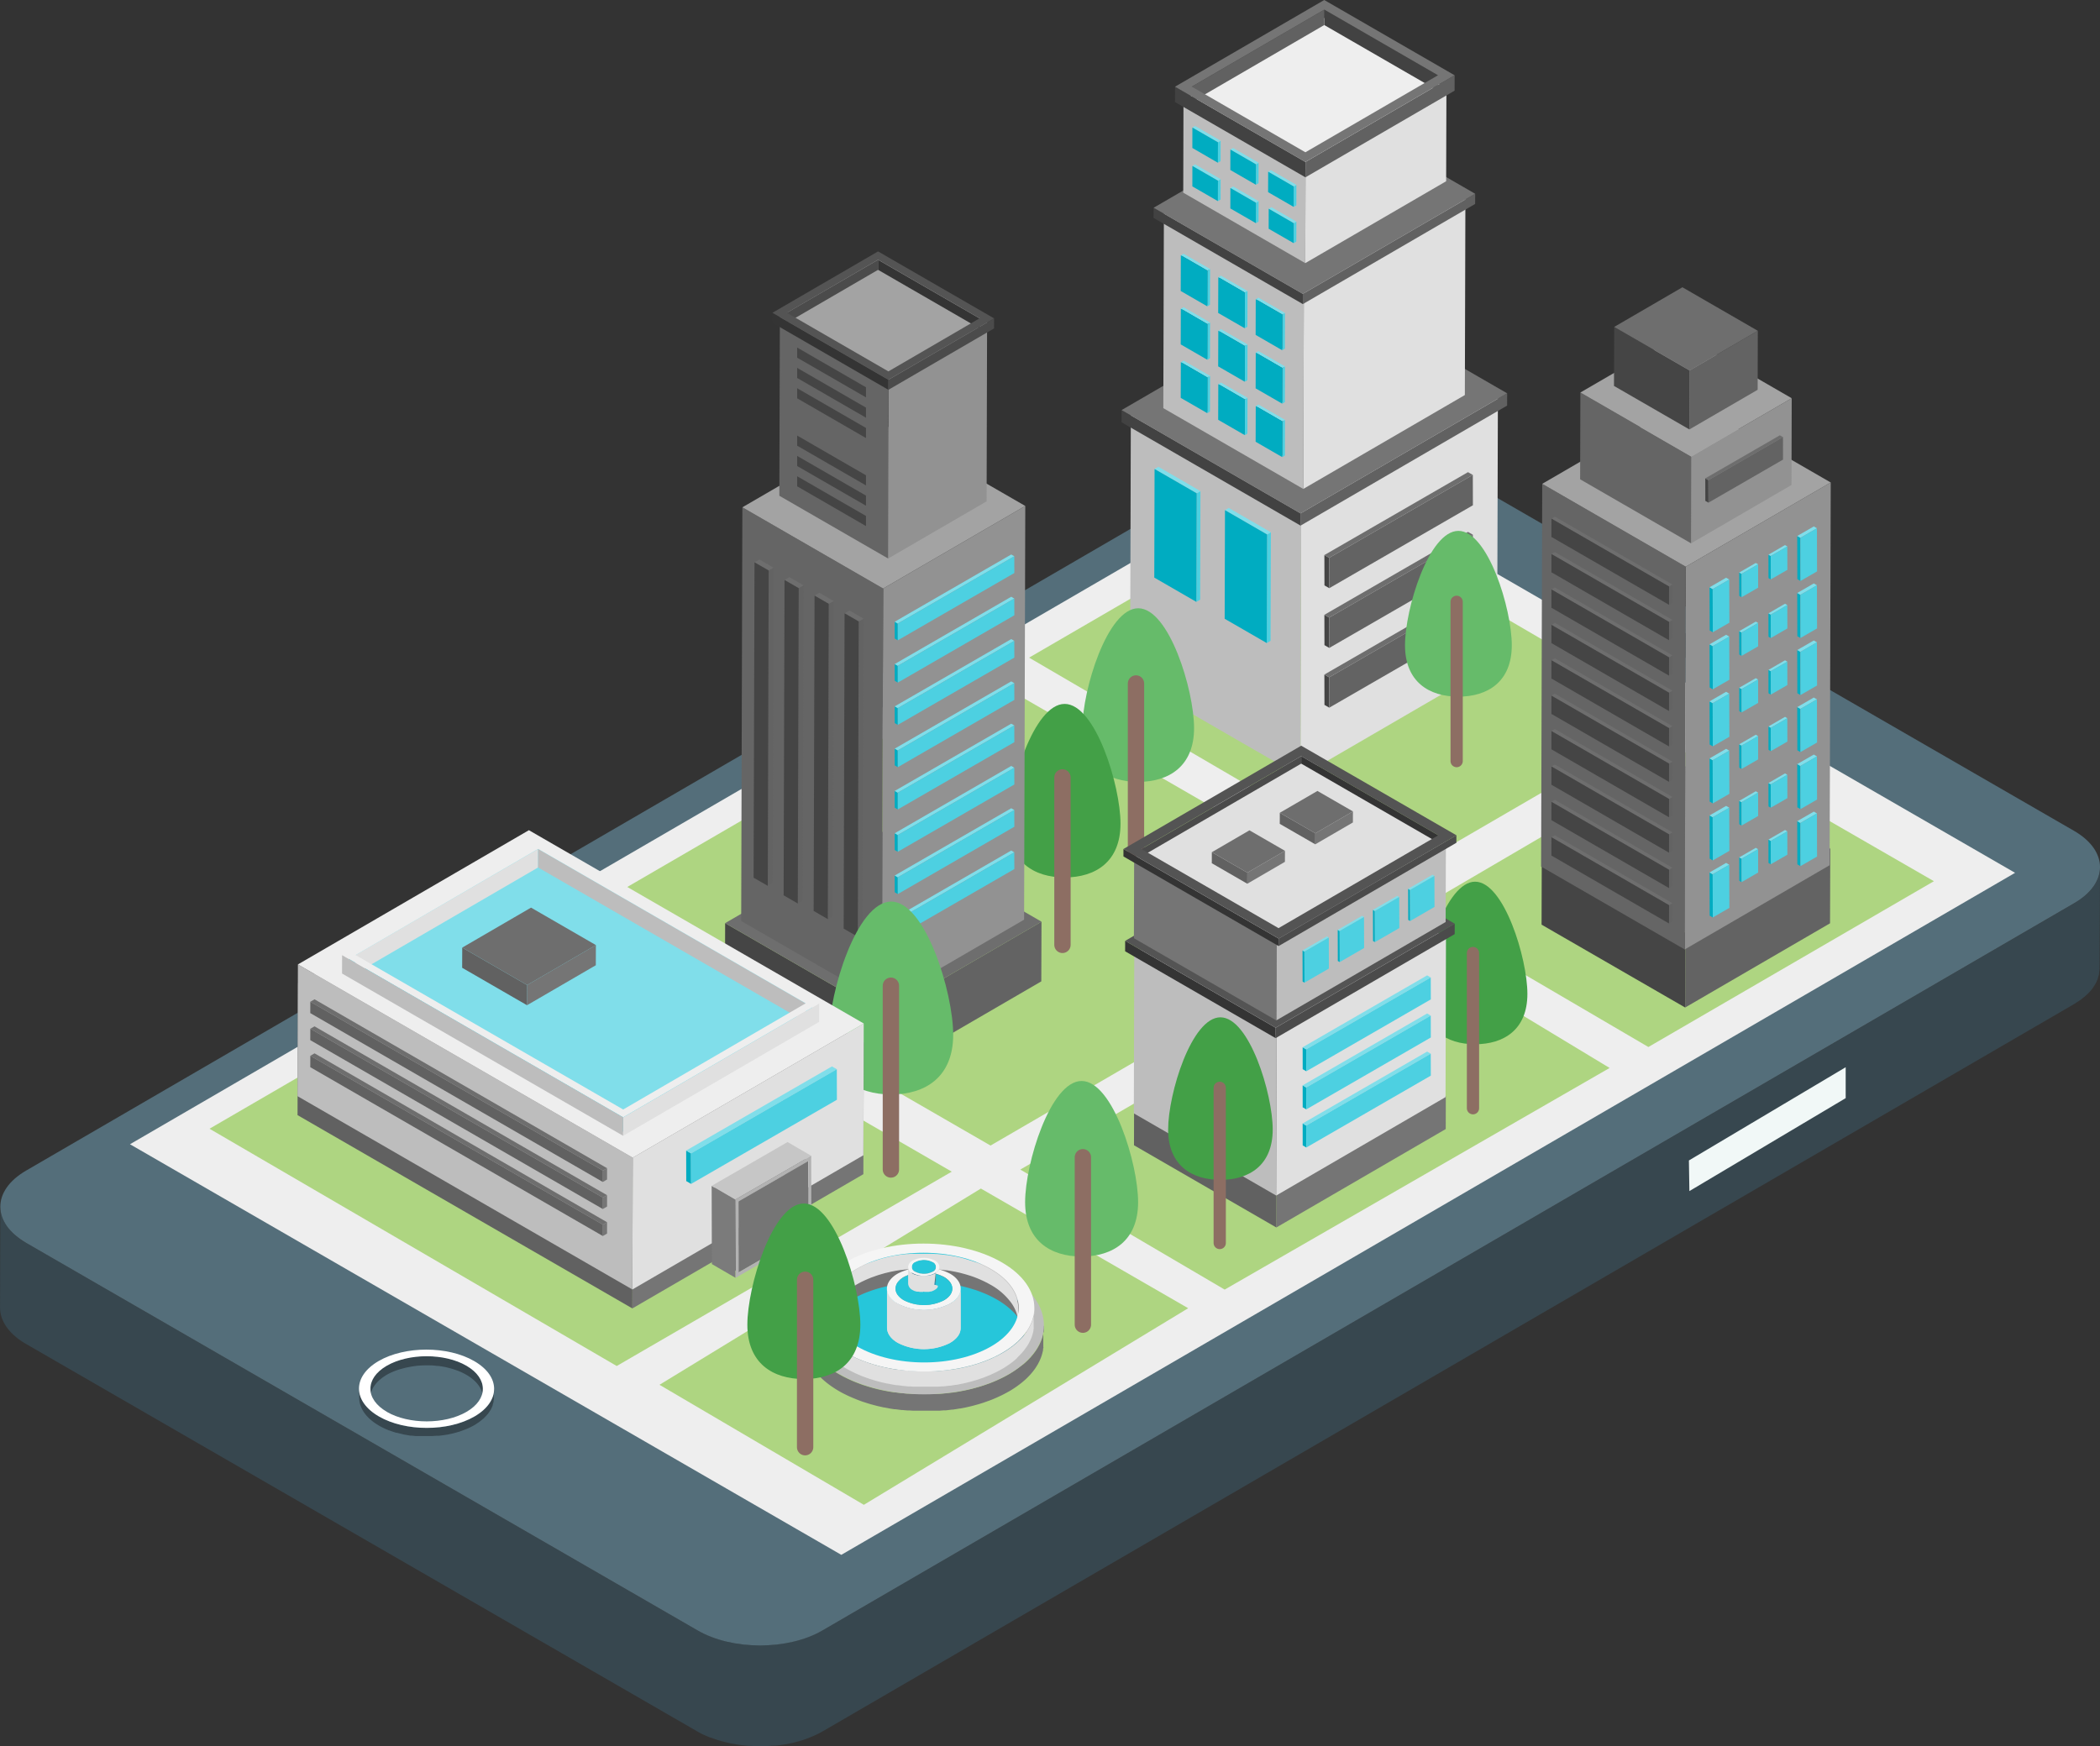 <svg xmlns="http://www.w3.org/2000/svg" xmlns:xlink="http://www.w3.org/1999/xlink" viewBox="0 0 514.1 427.62"><rect x="0" y="0" width="514.1" height="427.62" fill="#333333" stroke="none"/><defs><style>.cls-1,.cls-27,.cls-28{fill:none;}.cls-2{fill:#e0e0e0;}.cls-3{clip-path:url(#clip-path);}.cls-4{fill:#37474f;}.cls-5{fill:#546e7a;}.cls-6{fill:#eee;}.cls-7{fill:#fff;}.cls-8{fill:#f1f8f7;}.cls-9{fill:#aed581;}.cls-10{isolation:isolate;}.cls-11{fill:#bdbdbd;}.cls-12{fill:#616161;}.cls-13{fill:#424242;}.cls-14{fill:#757575;}.cls-15{fill:#297079;}.cls-16{fill:#4dd0e1;}.cls-17{fill:#80deea;}.cls-18{fill:#00acc1;}.cls-19{fill:#444;}.cls-20{fill:#6e6e6e;}.cls-21{fill:#636363;}.cls-22{fill:#454545;}.cls-23{fill:#929292;}.cls-24{fill:#656565;}.cls-25{fill:#a3a3a3;}.cls-26{fill:#66bb6a;}.cls-27,.cls-28{stroke:#8d6e63;stroke-linecap:round;stroke-linejoin:round;}.cls-27{stroke-width:4px;}.cls-28{stroke-width:3px;}.cls-29{fill:#43a047;}.cls-30{fill:#4b4b4b;}.cls-31{fill:#343434;}.cls-32{fill:#545454;}.cls-33{fill:#7b7b7b;}.cls-34{fill:#c6c6c6;}.cls-35{fill:#b2b2b2;}.cls-36{clip-path:url(#clip-path-2);}.cls-37{fill:#4a8188;}.cls-38{fill:#4d858c;}.cls-39{fill:#4f8a91;}.cls-40{fill:#528e96;}.cls-41{fill:#54939a;}.cls-42{fill:#57979f;}.cls-43{fill:#5a9ba4;}.cls-44{fill:#5ca0a8;}.cls-45{fill:#487c83;}.cls-46{fill:#45787e;}.cls-47{fill:#43737a;}.cls-48{fill:#26c6da;}.cls-49{fill:#f5f5f5;}.cls-50{clip-path:url(#clip-path-3);}.cls-51{fill:#857f52;}.cls-52{fill:#8a8455;}.cls-53{fill:#8f8958;}.cls-54{fill:#948e5b;}.cls-55{fill:#99935e;}.cls-56{fill:#9e9861;}.cls-57{fill:#a39d64;}.cls-58{fill:#a8a268;}.cls-59{fill:#b3ab6e;}.cls-60{fill:#b8b071;}.cls-61{clip-path:url(#clip-path-4);}.cls-62{fill:#296580;}.cls-63{clip-path:url(#clip-path-5);}.cls-64{fill:#317999;}.cls-65{fill:#337d9e;}.cls-66{fill:#3481a3;}.cls-67{fill:#3685a8;}.cls-68{fill:#3788ad;}.cls-69{fill:#398cb2;}.cls-70{fill:#2f7594;}.cls-71{fill:#2e718f;}.cls-72{fill:#2c6d8a;}.cls-73{fill:#2b6985;}.cls-74{clip-path:url(#clip-path-6);}.cls-75{clip-path:url(#clip-path-7);}.cls-76{clip-path:url(#clip-path-8);}.cls-77{clip-path:url(#clip-path-9);}</style><clipPath id="clip-path" transform="translate(-119.9 -240.64)"><rect class="cls-1" width="800" height="800"/></clipPath><clipPath id="clip-path-2" transform="translate(-119.9 -240.64)"><path class="cls-1" d="M371.2,560.88v3.81c0,3.7-2.44,7.4-7.3,10.22-9.79,5.69-25.7,5.69-35.55,0-5-2.86-7.43-6.62-7.42-10.37v-3.81c0,3.75,2.46,7.51,7.42,10.37,9.85,5.68,25.76,5.69,35.55,0C368.76,568.28,371.19,564.59,371.2,560.88Z"/></clipPath><clipPath id="clip-path-3" transform="translate(-119.9 -240.64)"><path class="cls-1" d="M353,556.21l0,9.58a3.48,3.48,0,0,0-2-2.87,10.85,10.85,0,0,0-9.83,0,3.45,3.45,0,0,0-2,2.83l0-9.58a3.45,3.45,0,0,1,2-2.83,10.85,10.85,0,0,1,9.83,0A3.48,3.48,0,0,1,353,556.21Z"/></clipPath><clipPath id="clip-path-4" transform="translate(-119.9 -240.64)"><path class="cls-1" d="M338,565.77v0l1-9.58v0A31.27,31.27,0,0,1,338,565.77Z"/></clipPath><clipPath id="clip-path-5" transform="translate(-119.9 -240.64)"><path class="cls-1" d="M341.15,568.61a3.49,3.49,0,0,1-2-2.85q0-4.79,0-9.58a3.49,3.49,0,0,0,2,2.85,10.85,10.85,0,0,0,9.83,0,3.83,3.83,0,0,0,1.94-2.24q0,4.79,0,9.58a3.83,3.83,0,0,1-1.94,2.24A10.85,10.85,0,0,1,341.15,568.61Z"/></clipPath><clipPath id="clip-path-6" transform="translate(-119.9 -240.64)"><path class="cls-2" d="M355.1,556.21l0,9.58c0,1.33-.88,2.66-2.62,3.67a14.08,14.08,0,0,1-12.77,0c-1.78-1-2.66-2.37-2.66-3.72l0-9.58c0,1.35.88,2.7,2.66,3.72a14.08,14.08,0,0,0,12.76,0C354.22,558.87,355.1,557.54,355.1,556.21Z"/></clipPath><clipPath id="clip-path-7" transform="translate(-119.9 -240.64)"><path class="cls-1" d="M349,550.86v4.05a1.47,1.47,0,0,0-.86-1.21,4.6,4.6,0,0,0-4.16,0,1.46,1.46,0,0,0-.85,1.2v-4.05a1.46,1.46,0,0,1,.85-1.19,4.6,4.6,0,0,1,4.16,0A1.47,1.47,0,0,1,349,550.86Z"/></clipPath><clipPath id="clip-path-8" transform="translate(-119.9 -240.64)"><path class="cls-1" d="M348.14,556.11q0-2,0-4.05a1.46,1.46,0,0,0,.85-1.2v4.05A1.46,1.46,0,0,1,348.14,556.11Z"/></clipPath><clipPath id="clip-path-9" transform="translate(-119.9 -240.64)"><path class="cls-1" d="M344,556.11a1.47,1.47,0,0,1-.87-1.21v-4.05a1.47,1.47,0,0,0,.87,1.21q0,2,0,4.05c0-1.35,0-2.7,0-4.05a4.59,4.59,0,0,0,4.16,0q0,2,0,4.05h0A4.59,4.59,0,0,1,344,556.11Z"/></clipPath></defs><title>Asset 1</title><g id="Layer_2" data-name="Layer 2"><g id="_ARTBOARD_1" data-name=" ARTBOARD 1"><g class="cls-3"><path class="cls-4" d="M634,453.6c0,.23,0,.45-.08.68s-.09.37-.14.55-.11.43-.19.64-.15.35-.22.53-.2.45-.32.67-.19.32-.29.48-.32.51-.51.76-.37.48-.57.71l-.14.17c-.28.3-.59.6-.91.89s-.44.37-.66.55-.39.32-.6.48-.52.35-.78.52-.53.36-.82.53L321.25,639.87a22.8,22.8,0,0,1-2,1l-.62.26q-.83.35-1.71.65l-.62.21c-.37.12-.74.22-1.12.32l-.85.23c-.4.1-.8.18-1.21.26l-.8.16c-.81.14-1.63.26-2.46.34l-.78.07c-.48,0-1,.08-1.44.1l-.94,0H305.5l-1,0-1.09-.06-1-.08-1.07-.12-1-.14-1.14-.2-.9-.18c-.45-.1-.89-.21-1.33-.33l-.75-.2c-.79-.23-1.57-.49-2.32-.78-.37-.15-.73-.3-1.09-.46l-.55-.24c-.55-.26-1.08-.53-1.59-.83L126.36,545a13.56,13.56,0,0,1-5.49-5.33,7.8,7.8,0,0,1-.89-3.59h0l-.07,24.73c0,3.23,2.12,6.46,6.38,8.92l164.34,94.88c.51.29,1,.57,1.59.83l.56.24c.32.14.64.29,1,.42l.12,0c.75.29,1.52.55,2.32.78l.18.06.56.14c.44.12.89.23,1.34.33l.35.09.54.09,1.14.2.45.08.51.06,1.08.12.51.06.49,0,1.09.06.54,0h2.21l.36,0c.49,0,1-.06,1.45-.1l.59,0,.19,0c.83-.09,1.65-.2,2.46-.34l.11,0,.7-.15c.4-.08.81-.16,1.2-.26l.85-.23c.38-.1.75-.2,1.12-.32l.23-.07.38-.14q.88-.3,1.71-.65l.61-.26a22.3,22.3,0,0,0,2-1L627.65,486.5l.26-.16c.2-.12.37-.25.56-.37s.54-.34.78-.52.41-.32.61-.48.46-.36.66-.55l.14-.11c.28-.26.53-.52.78-.78l.14-.16c.15-.17.29-.33.43-.5s.09-.15.15-.22c.19-.25.35-.5.51-.76s.15-.21.21-.32,0-.11.08-.16c.12-.22.22-.45.31-.67s.13-.26.18-.39,0-.09,0-.13c.08-.21.13-.43.19-.64s.1-.29.13-.44,0-.08,0-.12c0-.22.06-.45.08-.68s0-.3.05-.45,0-.13,0-.19L634,453C634,453.18,634,453.39,634,453.6Z" transform="translate(-119.9 -240.64)"/><path class="cls-5" d="M627.63,444.07c8.47,4.89,8.5,12.81.08,17.7L321.25,639.87c-8.41,4.89-22.09,4.9-30.56,0L126.36,545c-8.47-4.89-8.51-12.82-.1-17.71l306.46-178.1c8.41-4.89,22.1-4.89,30.57,0Z" transform="translate(-119.9 -240.64)"/><polygon class="cls-6" points="493.31 213.72 205.96 380.72 31.82 280.18 319.18 113.19 493.31 213.72"/><path class="cls-5" d="M235,575.61c6,3.44,6,9,.07,12.42s-15.5,3.44-21.45,0-6-9-.07-12.42S229.1,572.18,235,575.61Z" transform="translate(-119.9 -240.64)"/><path class="cls-4" d="M210.64,582.07c0-.12.06-.23.09-.35s.07-.28.12-.42.09-.22.14-.34.13-.29.2-.43.12-.21.19-.31.21-.32.32-.48l.22-.28a8,8,0,0,1,.58-.63l.23-.22.42-.35.39-.31.49-.33c.17-.11.34-.23.53-.34a14.71,14.71,0,0,1,1.92-.91l.53-.2c.42-.15.85-.27,1.29-.39s.91-.25,1.38-.34,1.11-.22,1.68-.29l.41-.06c.77-.08,1.54-.12,2.32-.13h.37c.77,0,1.53,0,2.29.13l.34,0a22,22,0,0,1,2.22.38l.39.1a18.87,18.87,0,0,1,1.91.58l.35.12a15,15,0,0,1,2.1,1c2.37,1.37,3.7,3.11,4,4.91a4.77,4.77,0,0,1,.06.77v-2.25c0-2.06-1.34-4.11-4.05-5.68a14.86,14.86,0,0,0-2-1l-.12,0-.35-.12c-.4-.14-.79-.29-1.21-.41l-.7-.17-.39-.1-.35-.08q-.68-.14-1.37-.24l-.51-.06-.34,0-.49-.05q-.68-.06-1.36-.07H223.5q-.77,0-1.54.1l-.17,0-.41.06c-.4,0-.79.09-1.18.16-.17,0-.33.09-.5.12-.47.1-.93.22-1.39.34-.24.07-.5.11-.73.18s-.37.14-.56.21l-.54.2a14.82,14.82,0,0,0-1.92.91l-.17.1-.36.24-.49.33-.39.3-.42.35-.08.07-.14.15a8,8,0,0,0-.59.63l-.13.14-.1.14c-.12.16-.22.32-.32.48s-.1.13-.14.2l0,.11c-.08.14-.14.29-.2.43s-.08.16-.12.25l0,.09c0,.14-.08.28-.12.41s-.06.18-.08.28,0,.05,0,.08,0,.29-.05.44,0,.19,0,.28,0,.08,0,.12h0v2.25c0-.13,0-.27,0-.4S210.62,582.21,210.64,582.07Z" transform="translate(-119.9 -240.64)"/><path class="cls-4" d="M240.85,581.22c0,.17,0,.35-.06.52s-.07.28-.11.43-.08.33-.14.49-.11.27-.17.4-.15.35-.24.52-.15.25-.22.37-.25.39-.39.58l-.27.34a9.59,9.59,0,0,1-.7.76l-.27.27c-.16.14-.34.28-.51.42s-.3.25-.46.37-.39.27-.59.4-.41.27-.63.4a17.21,17.21,0,0,1-1.56.79l-.47.2q-.63.27-1.3.49l-.48.16-.86.24-.65.17-.92.2-.62.13c-.62.11-1.25.2-1.88.26l-.59,0-1.12.07-.71,0H224l-.75,0-.84,0-.76-.06-.83-.09-.74-.1-.87-.15-.69-.14-1-.25-.57-.15c-.61-.18-1.2-.37-1.77-.6l-.24-.1a17.86,17.86,0,0,1-2.22-1.07c-3.26-1.88-4.89-4.36-4.88-6.83v2.25c0,2.47,1.62,4.95,4.88,6.83a17.85,17.85,0,0,0,2.22,1.07l.15.07.09,0c.57.22,1.16.42,1.77.6l.14,0,.42.1,1,.25.27.07.42.07.88.15.34.06.39,0,.83.09.39,0,.38,0,.84,0,.42,0h1.7l.27,0,1.12-.07.45,0,.14,0c.63-.07,1.26-.15,1.88-.26h.09l.53-.11.92-.2.65-.17.86-.25.18-.05.29-.11q.67-.23,1.3-.49l.47-.2a17.19,17.19,0,0,0,1.56-.79l.2-.12c.15-.09.28-.19.43-.29s.41-.26.59-.4.31-.24.46-.37.35-.28.51-.42l.1-.08.17-.19a9.57,9.57,0,0,0,.7-.75l.15-.16.11-.17c.14-.19.27-.38.39-.58s.12-.16.16-.24l.06-.13c.09-.17.17-.34.24-.52s.1-.2.14-.3,0-.07,0-.11.1-.33.14-.5.07-.22.1-.33,0-.06,0-.09,0-.35.06-.52,0-.23,0-.34,0-.1,0-.15v-2.25C240.89,580.89,240.87,581.05,240.85,581.22Z" transform="translate(-119.9 -240.64)"/><path class="cls-7" d="M236,573.92c6.46,3.73,6.5,9.81.06,13.55s-16.93,3.74-23.4,0-6.51-9.82-.08-13.56S229.55,570.17,236,573.92Zm-21.4,12.43c5.39,3.11,14.15,3.1,19.5,0s5.34-8.18,0-11.29-14.16-3.11-19.52,0-5.34,8.18.06,11.3" transform="translate(-119.9 -240.64)"/><polygon class="cls-4" points="426.64 163.15 421.44 166.17 381.66 143.21 386.86 140.19 426.64 163.15"/><polygon class="cls-8" points="451.84 261.32 413.46 284.15 413.58 291.65 451.84 268.89 451.84 261.32"/><polygon class="cls-9" points="409.66 175.35 342.9 214.15 251.93 161.03 318.69 122.23 409.66 175.35"/><polygon class="cls-9" points="341.11 223.19 242.49 280.5 143.23 223.19 241.84 165.88 341.11 223.19"/><polygon class="cls-9" points="233 286.89 150.98 334.48 51.29 276.38 132.86 228.98 233 286.89"/><polygon class="cls-9" points="394.05 261.5 299.81 315.77 249.78 286.38 344.37 231.47 394.05 261.5"/><polygon class="cls-9" points="240.13 291.03 161.45 339.08 211.48 368.47 290.88 320.33 240.13 291.03"/><polygon class="cls-9" points="415.69 182.47 346.52 222.98 403.54 256.37 473.44 215.77 415.69 182.47"/><g class="cls-10"><polygon class="cls-2" points="366.7 97.01 366.51 162.13 318.36 190.12 318.55 124.99 366.7 97.01"/><polygon class="cls-11" points="318.55 124.99 318.36 190.12 276.66 166.04 276.84 100.91 318.55 124.99"/><polygon class="cls-6" points="366.7 97.01 318.55 124.99 276.84 100.91 324.99 72.93 366.7 97.01"/></g><g class="cls-10"><polygon class="cls-12" points="368.97 96.31 368.96 99.31 318.39 128.7 318.39 125.71 368.97 96.31"/><polygon class="cls-13" points="318.39 125.71 318.39 128.7 274.57 103.4 274.58 100.41 318.39 125.71"/><polygon class="cls-14" points="368.97 96.31 318.39 125.71 274.58 100.41 325.16 71.02 368.97 96.31"/></g><g class="cls-10"><polygon class="cls-2" points="358.75 46.58 358.61 96.73 319.06 119.72 319.2 69.57 358.75 46.58"/><polygon class="cls-11" points="319.2 69.57 319.06 119.72 284.79 99.94 284.94 49.79 319.2 69.57"/><polygon class="cls-6" points="358.75 46.58 319.2 69.57 284.94 49.79 324.49 26.8 358.75 46.58"/></g><g class="cls-10"><polygon class="cls-12" points="361.14 47.45 361.13 49.94 318.95 74.46 318.95 71.96 361.14 47.45"/><polygon class="cls-13" points="318.95 71.96 318.95 74.46 282.41 53.36 282.42 50.87 318.95 71.96"/><polygon class="cls-14" points="361.14 47.45 318.95 71.96 282.42 50.87 324.6 26.35 361.14 47.45"/></g><g class="cls-10"><polygon class="cls-2" points="354.1 21.64 354.03 44.38 319.54 64.43 319.61 41.69 354.1 21.64"/><polygon class="cls-11" points="319.61 41.69 319.54 64.43 289.67 47.18 289.73 24.44 319.61 41.69"/><polygon class="cls-6" points="354.1 21.64 319.61 41.69 289.73 24.44 324.22 4.39 354.1 21.64"/></g><polygon class="cls-15" points="295.91 66.07 295.89 74.82 289.38 71.06 289.41 62.32 295.91 66.07"/><polygon class="cls-15" points="305.08 71.45 305.06 80.19 298.55 76.44 298.58 67.69 305.08 71.45"/><polygon class="cls-15" points="314.25 76.82 314.22 85.57 307.72 81.81 307.75 73.07 314.25 76.82"/><g class="cls-10"><polygon class="cls-16" points="295.58 66.26 296.24 65.88 296.21 74.63 295.56 75.01 295.58 66.26"/><polygon class="cls-17" points="289.08 62.51 289.73 62.13 296.24 65.88 295.58 66.26 289.08 62.51"/><polygon class="cls-18" points="295.58 66.26 295.56 75.01 289.05 71.25 289.08 62.51 295.58 66.26"/></g><g class="cls-10"><polygon class="cls-16" points="304.75 71.64 305.41 71.26 305.38 80 304.73 80.38 304.75 71.64"/><polygon class="cls-17" points="298.25 67.88 298.9 67.5 305.41 71.26 304.75 71.64 298.25 67.88"/><polygon class="cls-18" points="304.75 71.64 304.73 80.38 298.22 76.63 298.25 67.88 304.75 71.64"/></g><g class="cls-10"><polygon class="cls-16" points="313.92 77.01 314.57 76.63 314.55 85.38 313.89 85.76 313.92 77.01"/><polygon class="cls-17" points="307.42 73.26 308.07 72.88 314.57 76.63 313.92 77.01 307.42 73.26"/><polygon class="cls-18" points="313.92 77.01 313.89 85.76 307.39 82 307.42 73.26 313.92 77.01"/></g><polygon class="cls-15" points="295.91 79.16 295.89 87.9 289.38 84.14 289.41 75.4 295.91 79.16"/><polygon class="cls-15" points="305.08 84.53 305.06 93.28 298.55 89.52 298.58 80.78 305.08 84.53"/><polygon class="cls-15" points="314.25 89.91 314.22 98.65 307.72 94.9 307.75 86.15 314.25 89.91"/><g class="cls-10"><polygon class="cls-16" points="295.58 79.35 296.24 78.97 296.21 87.71 295.56 88.09 295.58 79.35"/><polygon class="cls-17" points="289.08 75.59 289.73 75.21 296.24 78.97 295.58 79.35 289.08 75.59"/><polygon class="cls-18" points="295.58 79.35 295.56 88.09 289.05 84.33 289.08 75.59 295.58 79.35"/></g><g class="cls-10"><polygon class="cls-16" points="304.75 84.72 305.41 84.34 305.38 93.08 304.73 93.47 304.75 84.72"/><polygon class="cls-17" points="298.25 80.97 298.9 80.58 305.41 84.34 304.75 84.72 298.25 80.97"/><polygon class="cls-18" points="304.75 84.72 304.73 93.47 298.22 89.71 298.25 80.97 304.75 84.72"/></g><g class="cls-10"><polygon class="cls-16" points="313.92 90.1 314.57 89.72 314.55 98.46 313.89 98.84 313.92 90.1"/><polygon class="cls-17" points="307.42 86.34 308.07 85.96 314.57 89.72 313.92 90.1 307.42 86.34"/><polygon class="cls-18" points="313.92 90.1 313.89 98.84 307.39 95.09 307.42 86.34 313.92 90.1"/></g><polygon class="cls-15" points="295.91 92.24 295.89 100.98 289.38 97.23 289.41 88.48 295.91 92.24"/><polygon class="cls-15" points="305.08 97.61 305.06 106.36 298.55 102.6 298.58 93.86 305.08 97.61"/><polygon class="cls-15" points="314.25 102.99 314.22 111.73 307.72 107.98 307.75 99.24 314.25 102.99"/><g class="cls-10"><polygon class="cls-16" points="295.58 92.43 296.24 92.05 296.21 100.79 295.56 101.17 295.58 92.43"/><polygon class="cls-17" points="289.08 88.67 289.73 88.29 296.24 92.05 295.58 92.43 289.08 88.67"/><polygon class="cls-18" points="295.58 92.43 295.56 101.17 289.05 97.42 289.08 88.67 295.58 92.43"/></g><g class="cls-10"><polygon class="cls-16" points="304.75 97.81 305.41 97.42 305.38 106.17 304.73 106.55 304.75 97.81"/><polygon class="cls-17" points="298.25 94.05 298.9 93.67 305.41 97.42 304.75 97.81 298.25 94.05"/><polygon class="cls-18" points="304.75 97.81 304.73 106.55 298.22 102.79 298.25 94.05 304.75 97.81"/></g><g class="cls-10"><polygon class="cls-16" points="313.92 103.18 314.57 102.8 314.55 111.54 313.89 111.92 313.92 103.18"/><polygon class="cls-17" points="307.42 99.43 308.07 99.05 314.57 102.8 313.92 103.18 307.42 99.43"/><polygon class="cls-18" points="313.92 103.18 313.89 111.92 307.39 108.17 307.42 99.43 313.92 103.18"/></g><g class="cls-10"><polygon class="cls-13" points="352.03 18.43 352.02 22.2 324.19 6.13 324.2 2.37 352.03 18.43"/><polygon class="cls-12" points="324.2 2.37 324.19 6.13 291.74 24.99 291.75 21.23 324.2 2.37"/><polygon class="cls-13" points="319.59 39.66 319.58 43.42 287.65 24.99 287.66 21.23 319.59 39.66"/><polygon class="cls-12" points="356.11 18.43 356.1 22.2 319.58 43.42 319.59 39.66 356.11 18.43"/><path class="cls-14" d="M444.09,240.64,476,259.07l-36.53,21.23-31.92-18.43Zm-4.62,37.29,32.46-18.86L444.11,243l-32.46,18.86,27.83,16.07" transform="translate(-119.9 -240.64)"/></g><g class="cls-10"><polygon class="cls-19" points="325.42 144.02 324.24 143.34 324.22 135.91 325.4 136.59 325.42 144.02"/><polygon class="cls-20" points="325.4 136.59 324.22 135.91 359.38 115.61 360.56 116.29 325.4 136.59"/><polygon class="cls-21" points="360.56 116.29 360.58 123.72 325.42 144.02 325.4 136.59 360.56 116.29"/></g><g class="cls-10"><polygon class="cls-19" points="325.42 158.65 324.24 157.97 324.22 150.54 325.4 151.22 325.42 158.65"/><polygon class="cls-20" points="325.4 151.22 324.22 150.54 359.38 130.24 360.56 130.92 325.4 151.22"/><polygon class="cls-21" points="360.56 130.92 360.58 138.35 325.42 158.65 325.4 151.22 360.56 130.92"/></g><g class="cls-10"><polygon class="cls-19" points="325.42 173.28 324.24 172.6 324.22 165.17 325.4 165.85 325.42 173.28"/><polygon class="cls-20" points="325.4 165.85 324.22 165.17 359.38 144.87 360.56 145.55 325.4 165.85"/><polygon class="cls-21" points="360.56 145.55 360.58 152.98 325.42 173.28 325.4 165.85 360.56 145.55"/></g><g class="cls-10"><polygon class="cls-16" points="292.96 120.79 293.88 120.25 293.81 146.84 292.88 147.38 292.96 120.79"/><polygon class="cls-17" points="282.65 114.84 283.58 114.3 293.88 120.25 292.96 120.79 282.65 114.84"/><polygon class="cls-18" points="292.96 120.79 292.88 147.38 282.58 141.43 282.65 114.84 292.96 120.79"/></g><g class="cls-10"><polygon class="cls-16" points="310.19 130.87 311.12 130.33 311.04 156.92 310.12 157.46 310.19 130.87"/><polygon class="cls-17" points="299.89 124.92 300.81 124.38 311.12 130.33 310.19 130.87 299.89 124.92"/><polygon class="cls-18" points="310.19 130.87 310.12 157.46 299.81 151.51 299.89 124.92 310.19 130.87"/></g><g class="cls-10"><polygon class="cls-16" points="298.17 34.84 298.82 34.46 298.81 39.47 298.15 39.85 298.17 34.84"/><polygon class="cls-17" points="291.91 31.23 292.56 30.84 298.82 34.46 298.17 34.84 291.91 31.23"/><polygon class="cls-18" points="298.17 34.84 298.15 39.85 291.9 36.23 291.91 31.23 298.17 34.84"/></g><g class="cls-10"><polygon class="cls-16" points="307.47 40.23 308.12 39.85 308.11 44.86 307.46 45.24 307.47 40.23"/><polygon class="cls-17" points="301.21 36.62 301.87 36.24 308.12 39.85 307.47 40.23 301.21 36.62"/><polygon class="cls-18" points="307.47 40.23 307.46 45.24 301.2 41.63 301.21 36.62 307.47 40.23"/></g><g class="cls-10"><polygon class="cls-16" points="316.71 45.65 317.37 45.27 317.36 50.28 316.7 50.66 316.71 45.65"/><polygon class="cls-17" points="310.46 42.04 311.11 41.66 317.37 45.27 316.71 45.65 310.46 42.04"/><polygon class="cls-18" points="316.71 45.65 316.7 50.66 310.44 47.05 310.46 42.04 316.71 45.65"/></g><g class="cls-10"><polygon class="cls-16" points="298.17 44.24 298.82 43.87 298.81 48.87 298.15 49.25 298.17 44.24"/><polygon class="cls-17" points="291.91 40.63 292.56 40.25 298.82 43.87 298.17 44.24 291.91 40.63"/><polygon class="cls-18" points="298.17 44.24 298.15 49.25 291.9 45.64 291.91 40.63 298.17 44.24"/></g><g class="cls-10"><polygon class="cls-16" points="307.47 49.64 308.12 49.26 308.11 54.27 307.46 54.65 307.47 49.64"/><polygon class="cls-17" points="301.21 46.03 301.87 45.65 308.12 49.26 307.47 49.64 301.21 46.03"/><polygon class="cls-18" points="307.47 49.64 307.46 54.65 301.2 51.04 301.21 46.03 307.47 49.64"/></g><g class="cls-10"><polygon class="cls-16" points="316.71 54.64 317.37 54.26 317.35 59.16 316.7 59.54 316.71 54.64"/><polygon class="cls-17" points="310.59 51.11 311.25 50.73 317.37 54.26 316.71 54.64 310.59 51.11"/><polygon class="cls-18" points="316.71 54.64 316.7 59.54 310.58 56.01 310.59 51.11 316.71 54.64"/></g><g class="cls-10"><polygon class="cls-18" points="416.37 199.69 415.61 199.25 415.59 195.07 416.36 195.51 416.37 199.69"/><polygon class="cls-17" points="416.36 195.51 415.59 195.07 444.69 178.27 445.45 178.71 416.36 195.51"/><polygon class="cls-16" points="445.45 178.71 445.46 182.89 416.37 199.69 416.36 195.51 445.45 178.71"/></g><g class="cls-10"><polygon class="cls-21" points="448.07 207.75 448.01 226.08 412.54 246.7 412.59 228.37 448.07 207.75"/><polygon class="cls-22" points="412.59 228.37 412.54 246.7 377.39 226.41 377.44 208.08 412.59 228.37"/><polygon class="cls-20" points="448.07 207.75 412.59 228.37 377.44 208.08 412.92 187.46 448.07 207.75"/></g><g class="cls-10"><polygon class="cls-23" points="448.18 118.14 447.91 211.86 412.43 232.48 412.69 138.76 448.18 118.14"/><polygon class="cls-24" points="412.69 138.76 412.43 232.48 377.28 212.19 377.55 118.47 412.69 138.76"/><polygon class="cls-25" points="448.18 118.14 412.69 138.76 377.55 118.47 413.03 97.85 448.18 118.14"/></g><g class="cls-10"><polygon class="cls-18" points="426.35 146.24 425.79 145.91 425.77 140.19 426.34 140.52 426.35 146.24"/><polygon class="cls-17" points="426.34 140.52 425.77 140.19 429.83 137.85 430.4 138.17 426.34 140.52"/><polygon class="cls-16" points="430.4 138.17 430.41 143.9 426.35 146.24 426.34 140.52 430.4 138.17"/></g><g class="cls-10"><polygon class="cls-18" points="433.51 141.87 432.94 141.54 432.93 135.82 433.49 136.14 433.51 141.87"/><polygon class="cls-17" points="433.49 136.14 432.93 135.82 436.99 133.47 437.55 133.8 433.49 136.14"/><polygon class="cls-16" points="437.55 133.8 437.57 139.53 433.51 141.87 433.49 136.14 437.55 133.8"/></g><g class="cls-10"><polygon class="cls-18" points="426.35 160.6 425.79 160.27 425.77 154.55 426.34 154.88 426.35 160.6"/><polygon class="cls-17" points="426.34 154.88 425.77 154.55 429.83 152.21 430.4 152.53 426.34 154.88"/><polygon class="cls-16" points="430.4 152.53 430.41 158.26 426.35 160.6 426.34 154.88 430.4 152.53"/></g><g class="cls-10"><polygon class="cls-18" points="433.51 156.23 432.94 155.9 432.93 150.18 433.49 150.5 433.51 156.23"/><polygon class="cls-17" points="433.49 150.5 432.93 150.18 436.99 147.83 437.55 148.16 433.49 150.5"/><polygon class="cls-16" points="437.55 148.16 437.57 153.88 433.51 156.23 433.49 150.5 437.55 148.16"/></g><g class="cls-10"><polygon class="cls-18" points="426.35 174.45 425.79 174.13 425.77 168.4 426.34 168.73 426.35 174.45"/><polygon class="cls-17" points="426.34 168.73 425.77 168.4 429.83 166.06 430.4 166.38 426.34 168.73"/><polygon class="cls-16" points="430.4 166.38 430.41 172.11 426.35 174.45 426.34 168.73 430.4 166.38"/></g><g class="cls-10"><polygon class="cls-18" points="433.51 170.08 432.94 169.75 432.93 164.03 433.49 164.35 433.51 170.08"/><polygon class="cls-17" points="433.49 164.35 432.93 164.03 436.99 161.68 437.55 162.01 433.49 164.35"/><polygon class="cls-16" points="437.55 162.01 437.57 167.74 433.51 170.08 433.49 164.35 437.55 162.01"/></g><g class="cls-10"><polygon class="cls-18" points="426.35 188.29 425.79 187.97 425.77 182.25 426.34 182.58 426.35 188.29"/><polygon class="cls-17" points="426.34 182.58 425.77 182.25 429.83 179.91 430.4 180.23 426.34 182.58"/><polygon class="cls-16" points="430.4 180.23 430.41 185.95 426.35 188.29 426.34 182.58 430.4 180.23"/></g><g class="cls-10"><polygon class="cls-18" points="433.51 183.92 432.94 183.6 432.93 177.88 433.49 178.2 433.51 183.92"/><polygon class="cls-17" points="433.49 178.2 432.93 177.88 436.99 175.53 437.55 175.86 433.49 178.2"/><polygon class="cls-16" points="437.55 175.86 437.57 181.58 433.51 183.92 433.49 178.2 437.55 175.86"/></g><g class="cls-10"><polygon class="cls-18" points="426.35 202.15 425.79 201.82 425.77 196.1 426.34 196.43 426.35 202.15"/><polygon class="cls-17" points="426.34 196.43 425.77 196.1 429.83 193.75 430.4 194.08 426.34 196.43"/><polygon class="cls-16" points="430.4 194.08 430.41 199.8 426.35 202.15 426.34 196.43 430.4 194.08"/></g><g class="cls-10"><polygon class="cls-18" points="433.51 197.77 432.94 197.45 432.93 191.73 433.49 192.05 433.51 197.77"/><polygon class="cls-17" points="433.49 192.05 432.93 191.73 436.99 189.38 437.55 189.71 433.49 192.05"/><polygon class="cls-16" points="437.55 189.71 437.57 195.43 433.51 197.77 433.49 192.05 437.55 189.71"/></g><g class="cls-10"><polygon class="cls-18" points="426.35 216 425.79 215.67 425.77 209.94 426.34 210.27 426.35 216"/><polygon class="cls-17" points="426.34 210.27 425.77 209.94 429.83 207.6 430.4 207.93 426.34 210.27"/><polygon class="cls-16" points="430.4 207.93 430.41 213.65 426.35 216 426.34 210.27 430.4 207.93"/></g><g class="cls-10"><polygon class="cls-18" points="433.51 211.62 432.94 211.3 432.93 205.58 433.49 205.91 433.51 211.62"/><polygon class="cls-17" points="433.49 205.91 432.93 205.58 436.99 203.23 437.55 203.56 433.49 205.91"/><polygon class="cls-16" points="437.55 203.56 437.57 209.28 433.51 211.62 433.49 205.91 437.55 203.56"/></g><g class="cls-10"><polygon class="cls-18" points="419.31 154.81 418.54 154.37 418.51 143.8 419.28 144.25 419.31 154.81"/><polygon class="cls-17" points="419.28 144.25 418.51 143.8 422.57 141.46 423.34 141.9 419.28 144.25"/><polygon class="cls-16" points="423.34 141.9 423.37 152.47 419.31 154.81 419.28 144.25 423.34 141.9"/></g><g class="cls-10"><polygon class="cls-18" points="440.77 142.26 440.01 141.81 439.98 131.24 440.75 131.69 440.77 142.26"/><polygon class="cls-17" points="440.75 131.69 439.98 131.24 444.04 128.9 444.8 129.35 440.75 131.69"/><polygon class="cls-16" points="444.8 129.35 444.83 139.91 440.77 142.26 440.75 131.69 444.8 129.35"/></g><g class="cls-10"><polygon class="cls-18" points="419.31 168.78 418.54 168.34 418.51 157.77 419.28 158.21 419.31 168.78"/><polygon class="cls-17" points="419.28 158.21 418.51 157.77 422.57 155.43 423.34 155.87 419.28 158.21"/><polygon class="cls-16" points="423.34 155.87 423.37 166.44 419.31 168.78 419.28 158.21 423.34 155.87"/></g><g class="cls-10"><polygon class="cls-18" points="440.77 156.22 440.01 155.78 439.98 145.2 440.75 145.65 440.77 156.22"/><polygon class="cls-17" points="440.75 145.65 439.98 145.2 444.04 142.86 444.8 143.31 440.75 145.65"/><polygon class="cls-16" points="444.8 143.31 444.83 153.88 440.77 156.22 440.75 145.65 444.8 143.31"/></g><g class="cls-10"><polygon class="cls-18" points="419.31 182.75 418.54 182.31 418.51 171.74 419.28 172.18 419.31 182.75"/><polygon class="cls-17" points="419.28 172.18 418.51 171.74 422.57 169.39 423.34 169.84 419.28 172.18"/><polygon class="cls-16" points="423.34 169.84 423.37 180.41 419.31 182.75 419.28 172.18 423.34 169.84"/></g><g class="cls-10"><polygon class="cls-18" points="440.77 170.19 440.01 169.75 439.98 159.17 440.75 159.62 440.77 170.19"/><polygon class="cls-17" points="440.75 159.62 439.98 159.17 444.04 156.83 444.8 157.27 440.75 159.62"/><polygon class="cls-16" points="444.8 157.27 444.83 167.85 440.77 170.19 440.75 159.62 444.8 157.27"/></g><g class="cls-10"><polygon class="cls-18" points="419.31 196.72 418.54 196.27 418.51 185.7 419.28 186.15 419.31 196.72"/><polygon class="cls-17" points="419.28 186.15 418.51 185.7 422.57 183.36 423.34 183.8 419.28 186.15"/><polygon class="cls-16" points="423.34 183.8 423.37 194.37 419.31 196.72 419.28 186.15 423.34 183.8"/></g><g class="cls-10"><polygon class="cls-18" points="440.77 184.15 440.01 183.71 439.98 173.14 440.75 173.58 440.77 184.15"/><polygon class="cls-17" points="440.75 173.58 439.98 173.14 444.04 170.8 444.8 171.24 440.75 173.58"/><polygon class="cls-16" points="444.8 171.24 444.83 181.81 440.77 184.15 440.75 173.58 444.8 171.24"/></g><g class="cls-10"><polygon class="cls-18" points="419.31 210.68 418.54 210.24 418.51 199.67 419.28 200.11 419.31 210.68"/><polygon class="cls-17" points="419.28 200.11 418.51 199.67 422.57 197.33 423.34 197.77 419.28 200.11"/><polygon class="cls-16" points="423.34 197.77 423.37 208.34 419.31 210.68 419.28 200.11 423.34 197.77"/></g><g class="cls-10"><polygon class="cls-18" points="440.77 198.12 440.01 197.67 439.98 187.1 440.75 187.55 440.77 198.12"/><polygon class="cls-17" points="440.75 187.55 439.98 187.1 444.04 184.76 444.8 185.21 440.75 187.55"/><polygon class="cls-16" points="444.8 185.21 444.83 195.78 440.77 198.12 440.75 187.55 444.8 185.21"/></g><g class="cls-10"><polygon class="cls-18" points="419.31 224.65 418.54 224.21 418.51 213.63 419.28 214.07 419.31 224.65"/><polygon class="cls-17" points="419.28 214.07 418.51 213.63 422.57 211.29 423.34 211.73 419.28 214.07"/><polygon class="cls-16" points="423.34 211.73 423.37 222.3 419.31 224.65 419.28 214.07 423.34 211.73"/></g><g class="cls-10"><polygon class="cls-18" points="440.77 212.08 440.01 211.64 439.98 201.07 440.75 201.51 440.77 212.08"/><polygon class="cls-17" points="440.75 201.51 439.98 201.07 444.04 198.73 444.8 199.17 440.75 201.51"/><polygon class="cls-16" points="444.8 199.17 444.83 209.74 440.77 212.08 440.75 201.51 444.8 199.17"/></g><g class="cls-10"><polygon class="cls-21" points="408.61 143.61 409.43 143.13 409.42 147.61 408.59 148.09 408.61 143.61"/><polygon class="cls-20" points="379.81 126.99 380.64 126.51 409.43 143.13 408.61 143.61 379.81 126.99"/><polygon class="cls-22" points="408.61 143.61 408.59 148.09 379.8 131.47 379.81 126.99 408.61 143.61"/></g><g class="cls-10"><polygon class="cls-21" points="408.61 152.28 409.43 151.8 409.42 156.28 408.59 156.76 408.61 152.28"/><polygon class="cls-20" points="379.81 135.66 380.64 135.18 409.43 151.8 408.61 152.28 379.81 135.66"/><polygon class="cls-22" points="408.61 152.28 408.59 156.76 379.8 140.13 379.81 135.66 408.61 152.28"/></g><g class="cls-10"><polygon class="cls-21" points="408.61 160.96 409.43 160.48 409.42 164.95 408.59 165.43 408.61 160.96"/><polygon class="cls-20" points="379.81 144.33 380.64 143.85 409.43 160.48 408.61 160.96 379.81 144.33"/><polygon class="cls-22" points="408.61 160.96 408.59 165.43 379.8 148.81 379.81 144.33 408.61 160.96"/></g><g class="cls-10"><polygon class="cls-21" points="408.61 169.62 409.43 169.14 409.42 173.62 408.59 174.1 408.61 169.62"/><polygon class="cls-20" points="379.81 153 380.64 152.51 409.43 169.14 408.61 169.62 379.81 153"/><polygon class="cls-22" points="408.61 169.62 408.59 174.1 379.8 157.47 379.81 153 408.61 169.62"/></g><g class="cls-10"><polygon class="cls-21" points="408.61 178.29 409.43 177.81 409.42 182.29 408.59 182.77 408.61 178.29"/><polygon class="cls-20" points="379.81 161.67 380.64 161.19 409.43 177.81 408.61 178.29 379.81 161.67"/><polygon class="cls-22" points="408.61 178.29 408.59 182.77 379.8 166.14 379.81 161.67 408.61 178.29"/></g><g class="cls-10"><polygon class="cls-21" points="408.61 186.97 409.43 186.49 409.42 190.96 408.59 191.44 408.61 186.97"/><polygon class="cls-20" points="379.81 170.34 380.64 169.86 409.43 186.49 408.61 186.97 379.81 170.34"/><polygon class="cls-22" points="408.61 186.97 408.59 191.44 379.8 174.81 379.81 170.34 408.61 186.97"/></g><g class="cls-10"><polygon class="cls-21" points="408.61 195.63 409.43 195.15 409.42 199.63 408.59 200.11 408.61 195.63"/><polygon class="cls-20" points="379.81 179 380.64 178.52 409.43 195.15 408.61 195.63 379.81 179"/><polygon class="cls-22" points="408.61 195.63 408.59 200.11 379.8 183.48 379.81 179 408.61 195.63"/></g><g class="cls-10"><polygon class="cls-21" points="408.61 204.3 409.43 203.82 409.42 208.3 408.59 208.78 408.61 204.3"/><polygon class="cls-20" points="379.81 187.68 380.64 187.2 409.43 203.82 408.61 204.3 379.81 187.68"/><polygon class="cls-22" points="408.61 204.3 408.59 208.78 379.8 192.15 379.81 187.68 408.61 204.3"/></g><g class="cls-10"><polygon class="cls-21" points="408.61 212.97 409.43 212.49 409.42 216.97 408.59 217.45 408.61 212.97"/><polygon class="cls-20" points="379.81 196.34 380.64 195.86 409.43 212.49 408.61 212.97 379.81 196.34"/><polygon class="cls-22" points="408.61 212.97 408.59 217.45 379.8 200.82 379.81 196.34 408.61 212.97"/></g><g class="cls-10"><polygon class="cls-21" points="408.61 221.64 409.43 221.16 409.42 225.63 408.59 226.12 408.61 221.64"/><polygon class="cls-20" points="379.81 205.01 380.64 204.53 409.43 221.16 408.61 221.64 379.81 205.01"/><polygon class="cls-22" points="408.61 221.64 408.59 226.12 379.8 209.49 379.81 205.01 408.61 221.64"/></g><g class="cls-10"><polygon class="cls-23" points="438.63 97.51 438.57 118.76 413.99 133.04 414.05 111.79 438.63 97.51"/><polygon class="cls-24" points="414.05 111.79 413.99 133.04 386.83 117.36 386.89 96.11 414.05 111.79"/><polygon class="cls-25" points="438.63 97.51 414.05 111.79 386.89 96.11 411.47 81.83 438.63 97.51"/></g><g class="cls-10"><polygon class="cls-21" points="430.33 81 430.29 95.44 413.58 105.15 413.63 90.71 430.33 81"/><polygon class="cls-22" points="413.63 90.71 413.58 105.15 395.12 94.5 395.17 80.05 413.63 90.71"/><polygon class="cls-20" points="430.33 81 413.63 90.71 395.17 80.05 411.87 70.34 430.33 81"/></g><g class="cls-10"><polygon class="cls-19" points="418.25 123.08 417.48 122.64 417.47 117.13 418.23 117.57 418.25 123.08"/><polygon class="cls-20" points="418.23 117.57 417.47 117.13 435.72 106.59 436.49 107.03 418.23 117.57"/><polygon class="cls-21" points="436.49 107.03 436.5 112.54 418.25 123.08 418.23 117.57 436.49 107.03"/></g><path class="cls-26" d="M412.22,418.92c0,9.33-6.12,13.17-13.67,13.17s-13.67-3.83-13.67-13.17,6.12-29.34,13.67-29.34S412.22,409.58,412.22,418.92Z" transform="translate(-119.9 -240.64)"/><line class="cls-27" x1="278.1" y1="167.36" x2="278.1" y2="208.36"/><path class="cls-26" d="M490,398.63c0,8.92-5.85,12.59-13.07,12.59s-13.07-3.66-13.07-12.59,5.85-28,13.07-28S490,389.7,490,398.63Z" transform="translate(-119.9 -240.64)"/><line class="cls-28" x1="356.6" y1="147.36" x2="356.6" y2="186.36"/><path class="cls-29" d="M493.82,484c0,8.74-5.73,12.33-12.8,12.33s-12.8-3.59-12.8-12.33,5.73-27.47,12.8-27.47S493.82,475.3,493.82,484Z" transform="translate(-119.9 -240.64)"/><line class="cls-28" x1="360.6" y1="233.36" x2="360.6" y2="271.36"/><path class="cls-29" d="M394.21,442.32c0,9.33-6.12,13.17-13.67,13.17s-13.67-3.83-13.67-13.17S373,413,380.54,413,394.21,433,394.21,442.32Z" transform="translate(-119.9 -240.64)"/><line class="cls-27" x1="260.1" y1="190.36" x2="260.1" y2="231.36"/><g class="cls-10"><polygon class="cls-21" points="254.97 225.68 254.92 240.3 216.02 262.91 216.06 248.29 254.97 225.68"/><polygon class="cls-22" points="216.06 248.29 216.02 262.91 177.48 240.66 177.52 226.04 216.06 248.29"/><polygon class="cls-20" points="254.97 225.68 216.06 248.29 177.52 226.04 216.43 203.44 254.97 225.68"/></g><g class="cls-10"><polygon class="cls-23" points="251 123.89 250.71 225.19 215.91 245.41 216.2 144.11 251 123.89"/><polygon class="cls-24" points="216.2 144.11 215.91 245.41 181.45 225.51 181.74 124.22 216.2 144.11"/><polygon class="cls-25" points="251 123.89 216.2 144.11 181.74 124.22 216.53 104 251 123.89"/></g><g class="cls-10"><polygon class="cls-23" points="241.65 78.72 241.53 122.76 217.43 136.76 217.55 92.72 241.65 78.72"/><polygon class="cls-24" points="217.55 92.72 217.43 136.76 190.79 121.39 190.92 77.35 217.55 92.72"/><polygon class="cls-25" points="241.65 78.72 217.55 92.72 190.92 77.35 215.02 63.34 241.65 78.72"/></g><g class="cls-10"><polygon class="cls-30" points="214.96 63.62 214.96 66.07 192.63 79.05 192.63 76.59 214.96 63.62"/><polygon class="cls-31" points="239.82 77.97 239.81 80.42 214.96 66.07 214.96 63.62 239.82 77.97"/><polygon class="cls-31" points="217.5 93 217.49 95.45 189.08 79.04 189.09 76.59 217.5 93"/><polygon class="cls-30" points="243.36 77.97 243.35 80.42 217.49 95.45 217.5 93 243.36 77.97"/><path class="cls-32" d="M334.86,302.2l28.41,16.4-25.86,15L309,317.23Zm2.53,29.38,22.33-13-24.85-14.35-22.33,13,24.85,14.35" transform="translate(-119.9 -240.64)"/></g><g class="cls-10"><polygon class="cls-18" points="219.79 156.78 219.04 156.35 219.03 152.24 219.78 152.68 219.79 156.78"/><polygon class="cls-17" points="219.78 152.68 219.03 152.24 247.56 135.77 248.31 136.2 219.78 152.68"/><polygon class="cls-16" points="248.31 136.2 248.32 140.31 219.79 156.78 219.78 152.68 248.31 136.2"/></g><g class="cls-10"><polygon class="cls-18" points="219.79 167.14 219.04 166.7 219.03 162.6 219.78 163.03 219.79 167.14"/><polygon class="cls-17" points="219.78 163.03 219.03 162.6 247.56 146.12 248.31 146.56 219.78 163.03"/><polygon class="cls-16" points="248.31 146.56 248.32 150.66 219.79 167.14 219.78 163.03 248.31 146.56"/></g><g class="cls-10"><polygon class="cls-18" points="219.79 177.49 219.04 177.06 219.03 172.96 219.78 173.39 219.79 177.49"/><polygon class="cls-17" points="219.78 173.39 219.03 172.96 247.56 156.49 248.31 156.92 219.78 173.39"/><polygon class="cls-16" points="248.31 156.92 248.32 161.02 219.79 177.49 219.78 173.39 248.31 156.92"/></g><g class="cls-10"><polygon class="cls-18" points="219.79 187.85 219.04 187.41 219.03 183.31 219.78 183.75 219.79 187.85"/><polygon class="cls-17" points="219.78 183.75 219.03 183.31 247.56 166.84 248.31 167.28 219.78 183.75"/><polygon class="cls-16" points="248.31 167.28 248.32 171.38 219.79 187.85 219.78 183.75 248.31 167.28"/></g><g class="cls-10"><polygon class="cls-18" points="219.79 198.2 219.04 197.77 219.03 193.67 219.78 194.1 219.79 198.2"/><polygon class="cls-17" points="219.78 194.1 219.03 193.67 247.56 177.2 248.31 177.63 219.78 194.1"/><polygon class="cls-16" points="248.31 177.63 248.32 181.73 219.79 198.2 219.78 194.1 248.31 177.63"/></g><g class="cls-10"><polygon class="cls-18" points="219.79 208.56 219.04 208.13 219.03 204.03 219.78 204.46 219.79 208.56"/><polygon class="cls-17" points="219.78 204.46 219.03 204.03 247.56 187.55 248.31 187.99 219.78 204.46"/><polygon class="cls-16" points="248.31 187.99 248.32 192.09 219.79 208.56 219.78 204.46 248.31 187.99"/></g><g class="cls-10"><polygon class="cls-18" points="219.79 218.92 219.04 218.48 219.03 214.38 219.78 214.82 219.79 218.92"/><polygon class="cls-17" points="219.78 214.82 219.03 214.38 247.56 197.91 248.31 198.34 219.78 214.82"/><polygon class="cls-16" points="248.31 198.34 248.32 202.44 219.79 218.92 219.78 214.82 248.31 198.34"/></g><g class="cls-10"><polygon class="cls-18" points="219.79 229.27 219.04 228.84 219.03 224.74 219.78 225.17 219.79 229.27"/><polygon class="cls-17" points="219.78 225.17 219.03 224.74 247.56 208.26 248.31 208.7 219.78 225.17"/><polygon class="cls-16" points="248.31 208.7 248.32 212.8 219.79 229.27 219.78 225.17 248.31 208.7"/></g><g class="cls-10"><polygon class="cls-21" points="188.18 139.69 189.37 139 189.15 216.22 187.96 216.91 188.18 139.69"/><polygon class="cls-20" points="184.71 137.69 185.9 137 189.37 139 188.18 139.69 184.71 137.69"/><polygon class="cls-22" points="188.18 139.69 187.96 216.91 184.49 214.91 184.71 137.69 188.18 139.69"/></g><g class="cls-10"><polygon class="cls-21" points="195.53 144.02 196.72 143.32 196.5 220.54 195.31 221.23 195.53 144.02"/><polygon class="cls-20" points="192.06 142.01 193.25 141.32 196.72 143.32 195.53 144.02 192.06 142.01"/><polygon class="cls-22" points="195.53 144.02 195.31 221.23 191.84 219.23 192.06 142.01 195.53 144.02"/></g><g class="cls-10"><polygon class="cls-21" points="202.88 147.85 204.07 147.16 203.85 224.37 202.66 225.06 202.88 147.85"/><polygon class="cls-20" points="199.41 145.84 200.6 145.15 204.07 147.16 202.88 147.85 199.41 145.84"/><polygon class="cls-22" points="202.88 147.85 202.66 225.06 199.19 223.05 199.41 145.84 202.88 147.85"/></g><g class="cls-10"><polygon class="cls-21" points="210.22 152.17 211.41 151.48 211.2 228.69 210 229.38 210.22 152.17"/><polygon class="cls-20" points="206.76 150.17 207.95 149.48 211.41 151.48 210.22 152.17 206.76 150.17"/><polygon class="cls-22" points="210.22 152.17 210 229.38 206.54 227.38 206.76 150.17 210.22 152.17"/></g><polygon class="cls-22" points="212 94.83 212 97.3 195.15 87.58 195.15 85.1 212 94.83"/><polygon class="cls-22" points="212 99.81 212 102.28 195.15 92.55 195.15 90.08 212 99.81"/><polygon class="cls-22" points="212 104.79 212 107.26 195.15 97.53 195.15 95.06 212 104.79"/><polygon class="cls-22" points="212 116.38 212 118.86 195.15 109.13 195.15 106.65 212 116.38"/><polygon class="cls-22" points="212 121.36 212 123.83 195.15 114.11 195.15 111.63 212 121.36"/><polygon class="cls-22" points="212 126.34 212 128.81 195.15 119.08 195.15 116.61 212 126.34"/><path class="cls-26" d="M353.25,494c0,10.37-6.8,14.63-15.19,14.63s-15.19-4.26-15.19-14.63,6.8-32.6,15.19-32.6S353.25,483.65,353.25,494Z" transform="translate(-119.9 -240.64)"/><line class="cls-27" x1="218.1" y1="241.36" x2="218.1" y2="286.36"/><path class="cls-26" d="M398.52,535c0,9.44-6.19,13.31-13.83,13.31s-13.83-3.88-13.83-13.31,6.19-29.67,13.83-29.67S398.52,525.55,398.52,535Z" transform="translate(-119.9 -240.64)"/><line class="cls-27" x1="265.1" y1="283.36" x2="265.1" y2="324.36"/><g class="cls-10"><polygon class="cls-14" points="211.45 255.24 211.36 287.51 154.81 320.38 154.9 288.11 211.45 255.24"/><polygon class="cls-12" points="154.9 288.11 154.81 320.38 72.84 273.05 72.93 240.78 154.9 288.11"/><polygon class="cls-20" points="211.45 255.24 154.9 288.11 72.93 240.78 129.48 207.92 211.45 255.24"/></g><g class="cls-10"><polygon class="cls-2" points="211.45 250.61 211.36 282.88 154.81 315.74 154.9 283.47 211.45 250.61"/><polygon class="cls-11" points="154.9 283.47 154.81 315.74 72.84 268.41 72.93 236.15 154.9 283.47"/><polygon class="cls-6" points="211.45 250.61 154.9 283.47 72.93 236.15 129.48 203.28 211.45 250.61"/></g><g class="cls-10"><polygon class="cls-16" points="198.89 245.69 198.88 250.22 152.55 277.14 152.56 272.62 198.89 245.69"/><polygon class="cls-18" points="152.56 272.62 152.55 277.14 85.4 238.38 85.41 233.85 152.56 272.62"/><polygon class="cls-17" points="198.89 245.69 152.56 272.62 85.41 233.85 131.74 206.93 198.89 245.69"/></g><g class="cls-10"><polygon class="cls-2" points="131.74 207.88 131.73 212.41 87.05 238.38 87.06 233.85 131.74 207.88"/><polygon class="cls-11" points="197.24 245.7 197.23 250.22 131.73 212.41 131.74 207.88 197.24 245.7"/><polygon class="cls-11" points="152.57 273.58 152.55 278.11 83.74 238.38 83.75 233.85 152.57 273.58"/><polygon class="cls-2" points="200.54 245.7 200.53 250.22 152.55 278.11 152.57 273.58 200.54 245.7"/><path class="cls-6" d="M251.64,446.61l68.81,39.73-48,27.88-68.81-39.73Zm20.82,65.7,44.68-26-65.5-37.81-44.68,26,65.5,37.81" transform="translate(-119.9 -240.64)"/></g><g class="cls-10"><polygon class="cls-14" points="145.88 231.41 145.86 236.35 129.02 246.14 129.04 241.2 145.88 231.41"/><polygon class="cls-12" points="129.04 241.2 129.02 246.14 113.14 236.97 113.16 232.03 129.04 241.2"/><polygon class="cls-20" points="145.88 231.41 129.04 241.2 113.16 232.03 130 222.24 145.88 231.41"/></g><g class="cls-10"><polygon class="cls-18" points="169.19 289.89 168 289.2 167.98 281.72 169.17 282.42 169.19 289.89"/><polygon class="cls-17" points="169.17 282.42 167.98 281.72 203.67 261.12 204.86 261.81 169.17 282.42"/><polygon class="cls-16" points="204.86 261.81 204.88 269.29 169.19 289.89 169.17 282.42 204.86 261.81"/></g><g class="cls-10"><polygon class="cls-33" points="197.88 301.72 192.1 298.36 192.05 280.95 197.83 284.31 197.88 301.72"/><polygon class="cls-34" points="180.81 311.57 175.03 308.21 192.1 298.36 197.88 301.72 180.81 311.57"/><polygon class="cls-20" points="180.76 294.16 174.98 290.8 192.05 280.95 197.83 284.31 180.76 294.16"/><polygon class="cls-19" points="180.81 311.57 175.03 308.21 174.98 290.8 180.76 294.16 180.81 311.57"/><polygon class="cls-14" points="197.83 284.31 197.88 301.72 180.81 311.57 180.76 294.16 197.83 284.31"/><polygon class="cls-33" points="180.05 312.88 174.27 309.52 174.22 290.37 180 293.73 180.05 312.88"/><polygon class="cls-34" points="180 293.73 174.22 290.37 192.8 279.64 198.58 283 180 293.73"/><path class="cls-35" d="M299.9,534.36l18.59-10.73.05,19.16L300,553.52Zm17.88,8,0-17.41-17.07,9.85,0,17.41,17.07-9.85" transform="translate(-119.9 -240.64)"/></g><g class="cls-10"><polygon class="cls-14" points="147.59 286.64 148.61 286.04 148.61 288.82 147.58 289.42 147.59 286.64"/><polygon class="cls-20" points="75.97 245.29 77 244.69 148.61 286.04 147.59 286.64 75.97 245.29"/><polygon class="cls-12" points="147.59 286.64 147.58 289.42 75.96 248.07 75.97 245.29 147.59 286.64"/></g><g class="cls-10"><polygon class="cls-14" points="147.59 293.25 148.61 292.65 148.61 295.44 147.58 296.04 147.59 293.25"/><polygon class="cls-20" points="75.97 251.9 77 251.31 148.61 292.65 147.59 293.25 75.97 251.9"/><polygon class="cls-12" points="147.59 293.25 147.58 296.04 75.96 254.69 75.97 251.9 147.59 293.25"/></g><g class="cls-10"><polygon class="cls-14" points="147.59 299.87 148.61 299.27 148.61 302.06 147.58 302.65 147.59 299.87"/><polygon class="cls-20" points="75.97 258.52 77 257.92 148.61 299.27 147.59 299.87 75.97 258.52"/><polygon class="cls-12" points="147.59 299.87 147.58 302.65 75.96 261.31 75.97 258.52 147.59 299.87"/></g><g class="cls-10"><polygon class="cls-14" points="353.95 268.41 353.93 276.46 312.46 300.56 312.49 292.51 353.95 268.41"/><polygon class="cls-12" points="312.49 292.51 312.46 300.56 277.61 280.43 277.63 272.39 312.49 292.51"/><polygon class="cls-20" points="353.95 268.41 312.49 292.51 277.63 272.39 319.1 248.29 353.95 268.41"/></g><g class="cls-10"><polygon class="cls-2" points="353.99 229.5 353.88 268.64 312.42 292.74 312.53 253.59 353.99 229.5"/><polygon class="cls-11" points="312.53 253.59 312.42 292.74 277.57 272.62 277.68 233.47 312.53 253.59"/><polygon class="cls-6" points="353.99 229.5 312.53 253.59 277.68 233.47 319.14 209.38 353.99 229.5"/></g><g class="cls-10"><polygon class="cls-30" points="356.13 226.17 356.12 228.73 312.29 254.2 312.29 251.65 356.13 226.17"/><polygon class="cls-31" points="312.29 251.65 312.29 254.2 275.44 232.93 275.45 230.38 312.29 251.65"/><polygon class="cls-32" points="356.13 226.17 312.29 251.65 275.45 230.38 319.28 204.9 356.13 226.17"/></g><g class="cls-10"><polygon class="cls-11" points="353.97 205.97 353.91 225.76 312.45 249.85 312.5 230.07 353.97 205.97"/><polygon class="cls-14" points="312.5 230.07 312.45 249.85 277.59 229.73 277.65 209.95 312.5 230.07"/><polygon class="cls-2" points="353.97 205.97 312.5 230.07 277.65 209.95 319.11 185.85 353.97 205.97"/></g><g class="cls-10"><polygon class="cls-31" points="352.13 204.53 352.12 206.36 318.55 186.98 318.56 185.15 352.13 204.53"/><polygon class="cls-30" points="318.56 185.15 318.55 186.98 279.44 209.71 279.45 207.88 318.56 185.15"/><polygon class="cls-31" points="313.03 229.82 313.02 231.65 275.03 209.71 275.03 207.88 313.03 229.82"/><polygon class="cls-30" points="356.54 204.53 356.54 206.36 313.02 231.65 313.03 229.82 356.54 204.53"/><path class="cls-32" d="M438.45,423.23l38,21.94-43.51,25.29-38-21.94Zm-5.53,44.66L472,445.17l-33.57-19.38-39.11,22.73,33.57,19.38" transform="translate(-119.9 -240.64)"/></g><g class="cls-10"><polygon class="cls-18" points="319.36 240.61 318.89 240.34 318.87 232.73 319.33 233 319.36 240.61"/><polygon class="cls-17" points="319.33 233 318.87 232.73 324.84 229.29 325.3 229.56 319.33 233"/><polygon class="cls-16" points="325.3 229.56 325.32 237.16 319.36 240.61 319.33 233 325.3 229.56"/></g><g class="cls-10"><polygon class="cls-18" points="327.98 235.57 327.51 235.3 327.49 227.69 327.96 227.96 327.98 235.57"/><polygon class="cls-17" points="327.96 227.96 327.49 227.69 333.46 224.25 333.92 224.52 327.96 227.96"/><polygon class="cls-16" points="333.92 224.52 333.95 232.13 327.98 235.57 327.96 227.96 333.92 224.52"/></g><g class="cls-10"><polygon class="cls-18" points="336.6 230.68 336.13 230.41 336.11 222.8 336.57 223.07 336.6 230.68"/><polygon class="cls-17" points="336.57 223.07 336.11 222.8 342.08 219.36 342.54 219.63 336.57 223.07"/><polygon class="cls-16" points="342.54 219.63 342.57 227.24 336.6 230.68 336.57 223.07 342.54 219.63"/></g><g class="cls-10"><polygon class="cls-18" points="345.22 225.52 344.75 225.25 344.73 217.64 345.19 217.91 345.22 225.52"/><polygon class="cls-17" points="345.19 217.91 344.73 217.64 350.7 214.19 351.16 214.46 345.19 217.91"/><polygon class="cls-16" points="351.16 214.46 351.18 222.07 345.22 225.52 345.19 217.91 351.16 214.46"/></g><g class="cls-10"><polygon class="cls-18" points="319.8 262.31 318.91 261.8 318.9 256.43 319.78 256.94 319.8 262.31"/><polygon class="cls-17" points="319.78 256.94 318.9 256.43 349.38 238.83 350.26 239.34 319.78 256.94"/><polygon class="cls-16" points="350.26 239.34 350.28 244.71 319.8 262.31 319.78 256.94 350.26 239.34"/></g><g class="cls-10"><polygon class="cls-18" points="319.8 271.64 318.91 271.13 318.9 265.76 319.78 266.28 319.8 271.64"/><polygon class="cls-17" points="319.78 266.28 318.9 265.76 349.38 248.16 350.26 248.68 319.78 266.28"/><polygon class="cls-16" points="350.26 248.68 350.28 254.04 319.8 271.64 319.78 266.28 350.26 248.68"/></g><g class="cls-10"><polygon class="cls-18" points="319.8 280.98 318.91 280.46 318.9 275.09 319.78 275.61 319.8 280.98"/><polygon class="cls-17" points="319.78 275.61 318.9 275.09 349.38 257.49 350.26 258.01 319.78 275.61"/><polygon class="cls-16" points="350.26 258.01 350.28 263.38 319.8 280.98 319.78 275.61 350.26 258.01"/></g><g class="cls-10"><polygon class="cls-14" points="314.57 208.33 314.56 211.03 305.35 216.39 305.36 213.68 314.57 208.33"/><polygon class="cls-12" points="305.36 213.68 305.35 216.39 296.66 211.37 296.67 208.67 305.36 213.68"/><polygon class="cls-20" points="314.57 208.33 305.36 213.68 296.67 208.67 305.88 203.31 314.57 208.33"/></g><g class="cls-10"><polygon class="cls-14" points="331.21 198.68 331.2 201.39 321.99 206.74 322 204.04 331.21 198.68"/><polygon class="cls-12" points="322 204.04 321.99 206.74 313.3 201.73 313.31 199.02 322 204.04"/><polygon class="cls-20" points="331.21 198.68 322 204.04 313.31 199.02 322.52 193.67 331.21 198.68"/></g><path class="cls-29" d="M431.47,517.21c0,8.74-5.73,12.33-12.8,12.33s-12.8-3.59-12.8-12.33,5.73-27.47,12.8-27.47S431.47,508.48,431.47,517.21Z" transform="translate(-119.9 -240.64)"/><line class="cls-28" x1="298.6" y1="266.36" x2="298.6" y2="304.36"/><g class="cls-10"><g class="cls-36"><g class="cls-10"><path class="cls-37" d="M371.2,560.88v3.81c0,.07,0,.15,0,.22v-3.81c0-.07,0-.15,0-.22" transform="translate(-119.9 -240.64)"/><path class="cls-38" d="M371.2,561.11v3.81a8.56,8.56,0,0,1-.17,1.44v-3.81a8.55,8.55,0,0,0,.16-1.44" transform="translate(-119.9 -240.64)"/><path class="cls-39" d="M371,562.55v3.81a9.16,9.16,0,0,1-.41,1.42V564a9.14,9.14,0,0,0,.41-1.42" transform="translate(-119.9 -240.64)"/><path class="cls-40" d="M370.63,564v3.81a10.15,10.15,0,0,1-.67,1.43v-3.81a10.15,10.15,0,0,0,.67-1.43" transform="translate(-119.9 -240.64)"/><path class="cls-41" d="M370,565.39v3.81a11.83,11.83,0,0,1-1,1.5v-3.81a11.83,11.83,0,0,0,1-1.5" transform="translate(-119.9 -240.64)"/><path class="cls-42" d="M368.95,566.89v3.81a14.45,14.45,0,0,1-1.56,1.68v-3.81a14.47,14.47,0,0,0,1.56-1.68" transform="translate(-119.9 -240.64)"/><path class="cls-43" d="M367.39,568.57v3.81a19.46,19.46,0,0,1-3.18,2.36v-3.81a19.49,19.49,0,0,0,3.18-2.36" transform="translate(-119.9 -240.64)"/><path class="cls-44" d="M364.21,570.93v3.81l-.31.18a28.35,28.35,0,0,1-5.51,2.42v-3.81a28.47,28.47,0,0,0,5.51-2.42l.31-.18" transform="translate(-119.9 -240.64)"/><path class="cls-43" d="M358.39,573.53v3.81a36.21,36.21,0,0,1-4.76,1.18v-3.81a36.39,36.39,0,0,0,4.76-1.18" transform="translate(-119.9 -240.64)"/><path class="cls-42" d="M353.63,574.71v3.81c-1.05.19-2.12.34-3.21.45v-3.81c1.08-.11,2.15-.26,3.21-.45" transform="translate(-119.9 -240.64)"/><path class="cls-41" d="M350.43,575.16V579c-.92.09-1.85.15-2.79.19v-3.81q1.4,0,2.79-.19" transform="translate(-119.9 -240.64)"/><path class="cls-40" d="M347.64,575.35v3.81q-1.29,0-2.57,0v-3.81q1.29,0,2.57,0" transform="translate(-119.9 -240.64)"/><path class="cls-39" d="M345.07,575.36v3.81q-1.24,0-2.48-.13v-3.81c.82.07,1.65.11,2.48.13" transform="translate(-119.9 -240.64)"/><path class="cls-38" d="M342.59,575.23V579q-1.23-.1-2.44-.27V575q1.21.17,2.44.27" transform="translate(-119.9 -240.64)"/><path class="cls-37" d="M340.15,575v3.81q-1.26-.18-2.49-.43v-3.81q1.23.25,2.49.43" transform="translate(-119.9 -240.64)"/><path class="cls-45" d="M337.66,574.52v3.81q-1.33-.28-2.62-.64v-3.81q1.29.37,2.62.64" transform="translate(-119.9 -240.64)"/><path class="cls-46" d="M335,573.88v3.81c-1-.3-2.07-.64-3.05-1v-3.81c1,.39,2,.73,3.05,1" transform="translate(-119.9 -240.64)"/><path class="cls-47" d="M332,572.85v3.81a27.24,27.24,0,0,1-3.63-1.74c-5-2.86-7.43-6.62-7.42-10.37v-3.81c0,3.75,2.46,7.51,7.42,10.37a27.36,27.36,0,0,0,3.63,1.74" transform="translate(-119.9 -240.64)"/></g></g></g><path class="cls-48" d="M363.78,550.52c9.85,5.69,9.9,14.9.12,20.59s-25.7,5.68-35.55,0-9.9-14.9-.12-20.59S353.94,544.83,363.78,550.52Z" transform="translate(-119.9 -240.64)"/><path class="cls-14" d="M363.84,554.71l-.91-.5-.31-.16-.63-.31-.38-.17-.59-.26-.42-.17-.4-.16-.13,0c-.44-.17-.88-.33-1.33-.49l-.2-.06-1.2-.37-.2-.06-.24-.06-.76-.2-.47-.12-.84-.19-.32-.07-.09,0-.77-.15-.44-.08-1-.15-.24,0h0l-1.21-.15h-.13l-1.09-.11h0l-.4,0-.8-.05-.49,0-.73,0h-2.65l-.34,0-.85,0-.51,0-.81.07-.29,0-.19,0-1.27.15-.19,0-1.43.23-.14,0-.37.07-.66.13-.53.12-.64.15-.53.13-.63.17-.52.15-.61.19-.27.08-.19.07-1.1.39-.22.08c-.43.16-.84.33-1.25.51l-.32.15-.93.44-.34.17c-.39.2-.78.41-1.16.63l-.31.18-.28.18-.45.29-.4.27-.42.3-.38.28-.39.31-.35.29-.36.32-.15.13-.13.13q-.3.28-.57.57l-.19.2c-.23.25-.45.51-.65.76l0,0-.13.17c-.13.17-.25.33-.36.5l-.17.27-.28.45-.07.12-.1.19-.2.38-.15.32-.16.38-.07.17-.05.16-.12.37-.1.33c0,.12-.06.25-.09.37s0,.13,0,.2,0,.09,0,.14,0,.25-.06.38,0,.22,0,.33,0,.25,0,.38,0,.15,0,.22,0,.15,0,.22v4.14c0-.15,0-.29,0-.44s0-.26,0-.38,0-.22,0-.33,0-.25.06-.38,0-.22.07-.33.06-.25.09-.37l.1-.33.12-.37.12-.32.16-.38.15-.32.2-.38.17-.3.28-.45.17-.27c.11-.17.24-.33.36-.5l.15-.2c.2-.26.42-.51.65-.76l.19-.2q.27-.29.57-.56l.27-.25.36-.32.35-.29.39-.31.38-.28.42-.3.4-.27.46-.29.58-.36c.38-.22.76-.43,1.16-.63l.34-.17.93-.44.32-.15c.41-.18.83-.35,1.25-.51l.22-.08,1.1-.39.46-.15.62-.19.52-.15.63-.17.53-.13.64-.15.53-.12.66-.13.51-.09L340,555l.18,0,1.28-.15.48,0,.81-.07.51,0,.85,0,.48,0h2.51l.73,0,.5,0,.8.05.42,0,1.09.11h.13L352,555l.26,0,1,.15.44.08.77.15.41.09.84.19.47.12.76.2.43.12,1.2.37.2.06c.45.15.89.32,1.33.49l.53.21.42.17.59.26.38.17.63.31.31.16.91.5a19.51,19.51,0,0,1,3.92,2.92,14.18,14.18,0,0,1,1.16,1.28,12.09,12.09,0,0,1,.93,1.33,9.33,9.33,0,0,1,1.41,4.87V565.1C371.28,561.34,368.81,557.57,363.84,554.71Z" transform="translate(-119.9 -240.64)"/><path class="cls-14" d="M375.43,565.63c0,.15,0,.3,0,.45s0,.26,0,.38,0,.3-.07.44-.05.26-.08.39-.07.29-.1.43-.07.26-.11.39-.09.29-.14.43l-.14.38-.19.45-.17.37-.23.44-.2.36c-.1.18-.21.35-.32.52l-.2.31c-.13.19-.28.39-.42.58l-.19.25-.09.11-.48.57-.14.16c-.2.22-.4.43-.61.64l-.11.1-.51.48-.42.37L370,575l-.46.36-.44.33-.49.35-.47.32-.53.34-.68.42c-.44.25-.89.5-1.35.73l-.4.2-1.08.51-.38.17q-.72.31-1.46.6l-.25.09-1.29.45-.53.17-.72.22-.61.17-.73.2-.62.16-.75.17-.62.14-.77.15-.59.11c-.55.1-1.11.19-1.67.27l-.21,0-1.49.18-.56.05-1,.08-.59,0-1,0-.56,0-.86,0h-2.06l-.86,0-.57,0-.93-.06-.49,0-1.22-.12-.19,0-1.41-.18-.28,0-1.14-.18-.51-.09-.9-.17-.48-.1-1-.22-.55-.14-.89-.24-.5-.14-1.4-.44-.23-.07c-.53-.18-1-.37-1.55-.57l-.62-.25-.48-.2-.68-.31-.44-.2-.73-.36-.36-.18-1.06-.58a23.86,23.86,0,0,1-3.8-2.69,18.23,18.23,0,0,1-1.49-1.46q-.34-.37-.64-.75a13.22,13.22,0,0,1-1.89-3.14q-.17-.4-.3-.81a10.24,10.24,0,0,1-.53-3.28v4.14c0,4.39,2.88,8.78,8.66,12.13.35.2.7.39,1.06.58l.37.18.73.36.45.2.68.3.49.2.46.19.15.06c.51.2,1,.39,1.55.57l.23.07q.69.23,1.4.44l.23.07.28.07.89.24.55.14,1,.22.38.09.11,0,.89.17.51.1,1.13.18.28,0h0l1.41.18.19,0L342,586h0l.47,0,.93.06.58,0,.85,0h2.07l.86,0h.16l.4,0,1,0,.6,0,.95-.08.34,0,.23,0,1.49-.18.21,0c.56-.08,1.11-.17,1.67-.27l.16,0,.43-.08.77-.15.62-.14.75-.17.62-.16.73-.2.61-.17.72-.22.32-.1.22-.08,1.28-.45.25-.09q.74-.28,1.46-.6l.38-.17,1.08-.51.4-.2c.46-.24.91-.48,1.35-.73l.36-.21.32-.2.53-.34.47-.32.49-.35.44-.33.46-.36.41-.34.42-.37.17-.15.34-.33.11-.11c.21-.21.42-.42.61-.64l.14-.15.48-.57.09-.11,0,0,.15-.2c.15-.19.29-.38.42-.58l.2-.31c.11-.17.22-.35.32-.52l.09-.14.11-.22.23-.44.17-.37.19-.45.08-.2.06-.18c.05-.14.1-.28.14-.43s.08-.26.11-.39.07-.29.11-.43,0-.15.06-.23,0-.11,0-.16,0-.3.07-.44,0-.26,0-.39,0-.3,0-.45,0-.17,0-.26,0-.17,0-.26v-4.14C375.45,565.29,375.44,565.46,375.43,565.63Z" transform="translate(-119.9 -240.64)"/><path class="cls-11" d="M366.79,553c11.5,6.64,11.56,17.44.14,24.08s-30.07,6.64-41.57,0-11.56-17.44-.14-24.08S355.29,546.35,366.79,553ZM328.3,575.36c9.86,5.7,25.86,5.69,35.66,0s9.75-15-.11-20.66-25.86-5.7-35.66,0-9.75,15,.12,20.66" transform="translate(-119.9 -240.64)"/><path class="cls-2" d="M322.9,563.8c0-.1,0-.2,0-.3s0-.23.05-.35,0-.2.06-.31.05-.23.08-.34l.09-.31.11-.34.11-.3.15-.35.14-.29.18-.35.16-.28.26-.41.16-.25.33-.46L325,559c.19-.24.39-.47.6-.7l.17-.18.52-.52.25-.23.33-.29.32-.27.36-.28.35-.26.39-.27.37-.25.42-.26.54-.33c.35-.2.7-.39,1.06-.58l.32-.16.86-.4.3-.13c.38-.16.76-.32,1.15-.47l.2-.07,1-.36.42-.14.57-.17.48-.14.58-.16.49-.12.59-.14.49-.11.61-.12.47-.09,1.31-.21.17,0,1.17-.14.44,0,.75-.06.47,0,.78,0,.44,0H347l.69,0,.44,0,.75.05.37,0,1,.1h.09l1.11.14.24,0,.88.14.4.08.71.13.38.08.77.17.43.11.7.19.4.11,1.11.34.18.06c.42.14.82.29,1.23.45l.49.2.38.16.54.24.35.16.58.29.29.14.83.46a15.78,15.78,0,0,1,5.14,4.48,10.36,10.36,0,0,1,.75,1.24,9.09,9.09,0,0,1,.53,1.27,8.1,8.1,0,0,1,.42,2.59v-3.81c0-3.47-2.27-6.94-6.84-9.57l-.83-.46-.28-.14-.58-.29-.35-.16-.54-.24-.39-.16-.36-.15-.12,0q-.6-.24-1.23-.45l-.18-.06-1.11-.34-.18-.06-.22-.06-.7-.19-.43-.11-.77-.17-.29-.07-.09,0-.71-.13-.4-.08-.88-.14-.23,0h0l-1.11-.14h-.09l-1-.1h0l-.35,0-.76-.05-.46,0-.67,0h-2.44l-.31,0-.78,0-.47,0-.75.06-.26,0-.18,0-1.17.14-.17,0-1.31.21-.13,0-.34.07-.61.12-.49.11-.59.14-.49.12-.58.15-.48.14-.56.17-.25.08-.17.06-1,.35-.2.07q-.59.22-1.15.47l-.3.13-.85.4-.32.16c-.36.19-.72.38-1.06.58l-.28.17-.26.16-.42.27-.37.25-.39.27-.35.26-.36.28-.32.27-.33.29-.13.12-.12.12-.52.52-.17.18c-.21.23-.41.46-.6.7l0,0-.12.16-.33.46-.16.25-.26.41-.07.11-.09.17-.18.35-.14.29-.15.35-.07.16,0,.14-.11.34-.09.31c0,.11-.06.23-.08.34s0,.12,0,.18,0,.08,0,.13,0,.23-.05.35,0,.2,0,.31,0,.23,0,.35,0,.14,0,.21,0,.14,0,.2v3.81c0-.14,0-.27,0-.41S322.89,563.91,322.9,563.8Z" transform="translate(-119.9 -240.64)"/><path class="cls-2" d="M373.09,561.37c0,.14,0,.27,0,.41s0,.24,0,.36,0,.27-.06.41,0,.24-.07.36-.06.26-.1.4-.07.24-.1.36-.08.26-.13.39l-.13.35-.17.41-.16.34-.21.41-.18.33-.3.48-.19.29c-.12.18-.25.36-.39.53l-.18.24-.09.11-.44.52-.13.14q-.27.3-.57.59l-.1.1-.47.44-.39.34-.37.31-.42.33-.4.3-.45.32-.43.29-.49.31-.63.38c-.4.23-.82.46-1.24.67l-.37.18-1,.47-.35.16q-.66.29-1.35.55l-.24.09-1.18.41-.49.16-.66.2-.56.16-.67.18-.57.14-.69.16-.58.13-.7.14-.55.1-1.53.24-.21,0-1.36.16-.52.05-.87.07-.55,0-.91,0-.51,0-.79,0h-1.9l-.79,0-.53,0-.87-.06-.45,0-1.18-.12H341l-1.29-.16-.28,0-1-.16-.48-.09-.82-.16-.45-.1-.9-.2-.51-.13-.82-.22-.46-.13-1.29-.4-.21-.07q-.73-.25-1.43-.52l-.57-.23-.44-.18-.63-.28-.41-.19-.67-.33-.33-.17-1-.53c-5.33-3.08-8-7.12-8-11.16v3.81c0,4,2.65,8.09,8,11.16l1,.53.33.17.68.34.41.19.63.28.45.19.42.18.14.05c.47.18.94.36,1.43.52l.21.07,1.29.4.21.07.25.07.82.22.5.13.9.2.34.08.1,0,.83.16.47.09,1,.16.26,0h0L341,580H341l1.24.12h0l.41,0,.89.06.52,0,.79,0h1.9l.8,0h.14l.36,0,.92,0,.55,0,.87-.07.31,0,.21,0,1.37-.16.2,0c.51-.07,1-.15,1.53-.24l.15,0,.4-.08.71-.14.57-.12.69-.16.57-.14.68-.18.56-.16.66-.2.29-.09.2-.07,1.18-.41.23-.08q.69-.26,1.35-.55l.35-.16,1-.47.37-.18c.42-.22.84-.44,1.24-.67l.33-.19.3-.19.49-.31.43-.29.45-.32.4-.3.42-.33.37-.31.39-.34L369,573l.31-.3.1-.1q.29-.29.56-.59l.13-.14.44-.52.09-.11,0,0,.14-.19c.13-.18.27-.35.39-.53l.19-.29c.1-.16.2-.32.3-.48l.08-.13.1-.2.21-.41.16-.34.17-.41.08-.18.06-.17.13-.39c0-.12.07-.24.1-.36s.07-.26.1-.4,0-.14.05-.21,0-.1,0-.15,0-.27.06-.41,0-.24,0-.36,0-.27,0-.41,0-.16,0-.24,0-.16,0-.24v-3.81C373.12,561.05,373.1,561.21,373.09,561.37Z" transform="translate(-119.9 -240.64)"/><path class="cls-49" d="M365.14,549.73c10.59,6.11,10.64,16.05.12,22.16s-27.68,6.11-38.27,0-10.64-16.06-.12-22.17S354.55,543.62,365.14,549.73Zm-35.43,20.59c9.08,5.24,23.8,5.24,32.83,0s9-13.77-.11-19-23.81-5.24-32.83,0-9,13.77.11,19" transform="translate(-119.9 -240.64)"/><g class="cls-10"><g class="cls-50"><g class="cls-10"><path class="cls-51" d="M353,556.21l0,9.58a3.48,3.48,0,0,0-2-2.87,7.58,7.58,0,0,0-1-.48l0-9.58a7.45,7.45,0,0,1,1,.48,3.48,3.48,0,0,1,2,2.87" transform="translate(-119.9 -240.64)"/><path class="cls-52" d="M350,552.86l0,9.58c-.27-.11-.55-.2-.84-.29l0-9.58c.29.08.57.18.84.29" transform="translate(-119.9 -240.64)"/><path class="cls-53" d="M349.13,552.58l0,9.58-.73-.18,0-9.58.73.18" transform="translate(-119.9 -240.64)"/><path class="cls-54" d="M348.41,552.4l0,9.58-.69-.12,0-9.58.69.12" transform="translate(-119.9 -240.64)"/><path class="cls-55" d="M347.72,552.28l0,9.58-.68-.08,0-9.58.68.08" transform="translate(-119.9 -240.64)"/><path class="cls-56" d="M347,552.21l0,9.58-.69,0,0-9.58.69,0" transform="translate(-119.9 -240.64)"/><path class="cls-57" d="M346.35,552.17l0,9.58h-.71l0-9.58h.71" transform="translate(-119.9 -240.64)"/><path class="cls-58" d="M345.64,552.17l0,9.58-.77.05,0-9.58.77-.05" transform="translate(-119.9 -240.64)"/><path class="cls-2" d="M344.87,552.22l0,9.58c-.3,0-.6.07-.89.12l0-9.58c.29-.05.59-.09.89-.12" transform="translate(-119.9 -240.64)"/><path class="cls-59" d="M344,552.35l0,9.58a10.09,10.09,0,0,0-1.31.33l0-9.58a9.91,9.91,0,0,1,1.31-.33" transform="translate(-119.9 -240.64)"/><path class="cls-60" d="M342.66,552.67l0,9.58a7.81,7.81,0,0,0-1.52.67l-.08,0,0-9.58.08-.05a7.81,7.81,0,0,1,1.52-.67" transform="translate(-119.9 -240.64)"/><path class="cls-59" d="M341.06,553.39l0,9.58a5.32,5.32,0,0,0-.88.65l0-9.58a5.36,5.36,0,0,1,.88-.65" transform="translate(-119.9 -240.64)"/><path class="cls-2" d="M340.19,554l0,9.58a4,4,0,0,0-.43.46l0-9.58a4,4,0,0,1,.43-.46" transform="translate(-119.9 -240.64)"/><path class="cls-58" d="M339.75,554.5l0,9.58a3.24,3.24,0,0,0-.28.41l0-9.58a3.28,3.28,0,0,1,.28-.42" transform="translate(-119.9 -240.64)"/><path class="cls-57" d="M339.48,554.92l0,9.58a2.8,2.8,0,0,0-.19.4l0-9.58a2.84,2.84,0,0,1,.19-.4" transform="translate(-119.9 -240.64)"/><path class="cls-56" d="M339.29,555.31l0,9.58a2.54,2.54,0,0,0-.11.39l0-9.58a2.52,2.52,0,0,1,.11-.39" transform="translate(-119.9 -240.64)"/><path class="cls-55" d="M339.18,555.71l0,9.58a2.41,2.41,0,0,0,0,.4l0-9.58a2.38,2.38,0,0,1,0-.4" transform="translate(-119.9 -240.64)"/><path class="cls-54" d="M339,556v0" transform="translate(-119.9 -240.64)"/></g></g></g><g class="cls-10"><g class="cls-61"><g class="cls-10"><path class="cls-62" d="M342.18,559.51l0,9.58a7.45,7.45,0,0,1-1-.48,3.48,3.48,0,0,1-2-2.87l0-9.58a3.48,3.48,0,0,0,2,2.87,7.58,7.58,0,0,0,1,.48" transform="translate(-119.9 -240.64)"/></g></g></g><g class="cls-10"><g class="cls-63"><g class="cls-10"><path class="cls-64" d="M353,556.67l0,9.58a2.55,2.55,0,0,1-.11.39l0-9.58a2.52,2.52,0,0,0,.11-.39" transform="translate(-119.9 -240.64)"/><path class="cls-65" d="M352.86,557.06l0,9.58a2.84,2.84,0,0,1-.19.4l0-9.58a2.82,2.82,0,0,0,.19-.4" transform="translate(-119.9 -240.64)"/><path class="cls-66" d="M352.68,557.46l0,9.58a3.24,3.24,0,0,1-.28.42l0-9.58a3.28,3.28,0,0,0,.28-.42" transform="translate(-119.9 -240.64)"/><path class="cls-67" d="M352.4,557.87l0,9.58a4.1,4.1,0,0,1-.43.46l0-9.58a4,4,0,0,0,.43-.46" transform="translate(-119.9 -240.64)"/><path class="cls-68" d="M352,558.34l0,9.58a5.39,5.39,0,0,1-.88.65l0-9.58a5.39,5.39,0,0,0,.88-.65" transform="translate(-119.9 -240.64)"/><path class="cls-69" d="M351.09,559l0,9.58-.08,0a7.78,7.78,0,0,1-1.52.67l0-9.58A7.85,7.85,0,0,0,351,559l.08,0" transform="translate(-119.9 -240.64)"/><path class="cls-68" d="M349.49,559.7l0,9.58a10.13,10.13,0,0,1-1.32.33l0-9.58a10.09,10.09,0,0,0,1.32-.33" transform="translate(-119.9 -240.64)"/><path class="cls-67" d="M348.17,560l0,9.58c-.29.05-.59.09-.89.12l0-9.58q.45,0,.89-.12" transform="translate(-119.9 -240.64)"/><path class="cls-66" d="M347.29,560.15l0,9.58-.77.05,0-9.58.77-.05" transform="translate(-119.9 -240.64)"/><path class="cls-65" d="M346.51,560.2l0,9.58h-.71l0-9.58h.71" transform="translate(-119.9 -240.64)"/><path class="cls-64" d="M345.8,560.21l0,9.58-.69,0,0-9.58.69,0" transform="translate(-119.9 -240.64)"/><path class="cls-70" d="M345.11,560.17l0,9.58-.68-.08,0-9.58.68.08" transform="translate(-119.9 -240.64)"/><path class="cls-71" d="M344.44,560.09l0,9.58-.69-.12,0-9.58.69.12" transform="translate(-119.9 -240.64)"/><path class="cls-72" d="M343.75,560l0,9.58-.73-.18,0-9.58c.24.07.48.13.72.18" transform="translate(-119.9 -240.64)"/><path class="cls-73" d="M343,559.8l0,9.58c-.29-.08-.57-.18-.84-.29l0-9.58a8.82,8.82,0,0,0,.84.28" transform="translate(-119.9 -240.64)"/><path class="cls-62" d="M342.18,559.51l0,9.58a7.45,7.45,0,0,1-1-.48,3.48,3.48,0,0,1-2-2.87l0-9.58a3.48,3.48,0,0,0,2,2.87,7.58,7.58,0,0,0,1,.48" transform="translate(-119.9 -240.64)"/></g></g></g><path class="cls-2" d="M355.1,556.21l0,9.58c0,1.33-.88,2.66-2.62,3.67a14.08,14.08,0,0,1-12.77,0c-1.78-1-2.66-2.37-2.66-3.72l0-9.58c0,1.35.88,2.7,2.66,3.72a14.08,14.08,0,0,0,12.76,0C354.22,558.87,355.1,557.54,355.1,556.21Z" transform="translate(-119.9 -240.64)"/><g class="cls-74"><g class="cls-10"><path class="cls-2" d="M355,556.21l0,9.58s0,.05,0,.08V556" transform="translate(-119.9 -240.64)"/><path class="cls-2" d="M355.1,556.29l0,9.58a3.11,3.11,0,0,1-.06.52l0-9.58a3.12,3.12,0,0,0,.06-.52" transform="translate(-119.9 -240.64)"/><path class="cls-2" d="M355,556.81l0,9.58a3.32,3.32,0,0,1-.15.51l0-9.58a3.33,3.33,0,0,0,.15-.51" transform="translate(-119.9 -240.64)"/><path class="cls-2" d="M354.89,557.32l0,9.58a3.7,3.7,0,0,1-.24.51l0-9.58a3.71,3.71,0,0,0,.24-.51" transform="translate(-119.9 -240.64)"/><path class="cls-2" d="M354.65,557.84l0,9.58a4.34,4.34,0,0,1-.36.54l0-9.58a4.2,4.2,0,0,0,.36-.54" transform="translate(-119.9 -240.64)"/><path class="cls-2" d="M354.29,558.38l0,9.58a5.19,5.19,0,0,1-.56.6l0-9.58a5.26,5.26,0,0,0,.56-.6" transform="translate(-119.9 -240.64)"/><path class="cls-2" d="M353.73,559l0,9.58a7,7,0,0,1-1.14.84l0-9.58a7,7,0,0,0,1.14-.84" transform="translate(-119.9 -240.64)"/><path class="cls-2" d="M352.59,559.82l0,9.58-.11.06a10.18,10.18,0,0,1-2,.87l0-9.58a10.19,10.19,0,0,0,2-.87l.11-.06" transform="translate(-119.9 -240.64)"/><path class="cls-2" d="M350.51,560.75l0,9.58a13.1,13.1,0,0,1-1.71.43l0-9.58a13.1,13.1,0,0,0,1.71-.43" transform="translate(-119.9 -240.64)"/><path class="cls-2" d="M348.8,561.18l0,9.58q-.57.1-1.15.16l0-9.58c.39,0,.77-.09,1.15-.16" transform="translate(-119.9 -240.64)"/><path class="cls-2" d="M347.65,561.34l0,9.58c-.33,0-.67.06-1,.07l0-9.58q.5,0,1-.07" transform="translate(-119.9 -240.64)"/><path class="cls-2" d="M346.64,561.4l0,9.58h-.93l0-9.58h.93" transform="translate(-119.9 -240.64)"/><path class="cls-2" d="M345.72,561.41l0,9.58-.89,0,0-9.58.89,0" transform="translate(-119.9 -240.64)"/><path class="cls-2" d="M344.83,561.36l0,9.58-.88-.1,0-9.58.88.1" transform="translate(-119.9 -240.64)"/><path class="cls-2" d="M343.95,561.26l0,9.58c-.3,0-.6-.09-.9-.16l0-9.58q.44.09.9.16" transform="translate(-119.9 -240.64)"/><path class="cls-2" d="M343.05,561.11l0,9.58c-.32-.07-.63-.14-.94-.23l0-9.58c.31.09.62.16.94.23" transform="translate(-119.9 -240.64)"/><path class="cls-2" d="M342.11,560.88l0,9.58c-.38-.11-.74-.23-1.09-.37l0-9.58c.35.14.72.26,1.09.37" transform="translate(-119.9 -240.64)"/><path class="cls-2" d="M341,560.51l0,9.58a9.67,9.67,0,0,1-1.3-.62c-1.78-1-2.66-2.37-2.66-3.72l0-9.58c0,1.35.88,2.7,2.66,3.72a9.65,9.65,0,0,0,1.3.62" transform="translate(-119.9 -240.64)"/></g></g><path class="cls-49" d="M352.44,552.49c3.53,2,3.55,5.36,0,7.39a14.08,14.08,0,0,1-12.76,0c-3.53-2-3.55-5.35,0-7.39A14.09,14.09,0,0,1,352.44,552.49ZM341.18,559a10.85,10.85,0,0,0,9.83,0c2.7-1.57,2.68-4.12,0-5.69a10.85,10.85,0,0,0-9.83,0c-2.7,1.57-2.69,4.12,0,5.69" transform="translate(-119.9 -240.64)"/><path class="cls-48" d="M351,553.34c2.72,1.57,2.73,4.12,0,5.69a10.85,10.85,0,0,1-9.83,0c-2.72-1.57-2.73-4.12,0-5.69A10.85,10.85,0,0,1,351,553.34Z" transform="translate(-119.9 -240.64)"/><g class="cls-10"><g class="cls-75"><g class="cls-10"><path class="cls-51" d="M349,550.86v4.05a1.47,1.47,0,0,0-.86-1.21,3.16,3.16,0,0,0-.42-.2v-4.05a3.16,3.16,0,0,1,.42.2,1.47,1.47,0,0,1,.86,1.21" transform="translate(-119.9 -240.64)"/><path class="cls-52" d="M347.72,549.44v4.05l-.36-.12v-4.05l.36.12" transform="translate(-119.9 -240.64)"/><path class="cls-53" d="M347.37,549.32v4.05l-.31-.08v-4.05l.31.08" transform="translate(-119.9 -240.64)"/><path class="cls-54" d="M347.06,549.25v4.05l-.29-.05V549.2l.29.05" transform="translate(-119.9 -240.64)"/><path class="cls-55" d="M346.77,549.2v4.05l-.29,0v-4.05l.29,0" transform="translate(-119.9 -240.64)"/><path class="cls-56" d="M346.48,549.16v4.05l-.29,0v-4.05l.29,0" transform="translate(-119.9 -240.64)"/><path class="cls-57" d="M346.19,549.15v4.05h-.3v-4.05h.3" transform="translate(-119.9 -240.64)"/><path class="cls-58" d="M345.89,549.15v4.05l-.33,0v-4.05l.33,0" transform="translate(-119.9 -240.64)"/><path class="cls-2" d="M345.56,549.17v4.05l-.38.05v-4.05l.38-.05" transform="translate(-119.9 -240.64)"/><path class="cls-59" d="M345.18,549.22v4.05a4.11,4.11,0,0,0-.56.14v-4.05a4.38,4.38,0,0,1,.56-.14" transform="translate(-119.9 -240.64)"/><path class="cls-60" d="M344.62,549.36v4.05a3.28,3.28,0,0,0-.64.28l0,0v-4.05l0,0a3.35,3.35,0,0,1,.64-.28" transform="translate(-119.9 -240.64)"/><path class="cls-59" d="M343.95,549.67v4.05a2.24,2.24,0,0,0-.37.27v-4.05a2.25,2.25,0,0,1,.37-.27" transform="translate(-119.9 -240.64)"/><path class="cls-2" d="M343.58,549.94V554a1.73,1.73,0,0,0-.18.2v-4.05a1.77,1.77,0,0,1,.18-.2" transform="translate(-119.9 -240.64)"/><path class="cls-58" d="M343.39,550.13v4.05l-.12.18v-4.05a1.33,1.33,0,0,1,.12-.18" transform="translate(-119.9 -240.64)"/><path class="cls-57" d="M343.28,550.31v4.05a1.24,1.24,0,0,0-.08.17v-4.05a1.17,1.17,0,0,1,.08-.17" transform="translate(-119.9 -240.64)"/><path class="cls-56" d="M343.2,550.48v4.05a1.07,1.07,0,0,0,0,.17v-4.05a1.13,1.13,0,0,1,0-.17" transform="translate(-119.9 -240.64)"/><path class="cls-55" d="M343.15,550.64v4.05a1,1,0,0,0,0,.17v-4.05a1,1,0,0,1,0-.17" transform="translate(-119.9 -240.64)"/><path class="cls-54" d="M342,551v0" transform="translate(-119.9 -240.64)"/></g></g></g><g class="cls-10"><g class="cls-76"><g class="cls-10"><path class="cls-71" d="M349,551v0" transform="translate(-119.9 -240.64)"/><path class="cls-70" d="M349,550.88v4.05a1,1,0,0,1,0,.17v-4.05a1,1,0,0,0,0-.17" transform="translate(-119.9 -240.64)"/><path class="cls-64" d="M349,551.05v4.05a1.13,1.13,0,0,1,0,.17v-4.05a1.08,1.08,0,0,0,0-.17" transform="translate(-119.9 -240.64)"/><path class="cls-65" d="M348.94,551.22v4.05a1.18,1.18,0,0,1-.08.17v-4.05a1.2,1.2,0,0,0,.08-.17" transform="translate(-119.9 -240.64)"/><path class="cls-66" d="M348.86,551.38v4.05a1.34,1.34,0,0,1-.12.18v-4.05l.12-.18" transform="translate(-119.9 -240.64)"/><path class="cls-67" d="M348.75,551.56v4.05a1.66,1.66,0,0,1-.18.2v-4.05a1.79,1.79,0,0,0,.18-.2" transform="translate(-119.9 -240.64)"/><path class="cls-68" d="M348.56,551.76v4.05a2.23,2.23,0,0,1-.37.27V552a2.27,2.27,0,0,0,.37-.27" transform="translate(-119.9 -240.64)"/><path class="cls-69" d="M348.19,552v4.05l0,0a3.35,3.35,0,0,1-.64.28v-4.05a3.35,3.35,0,0,0,.64-.28l0,0" transform="translate(-119.9 -240.64)"/></g></g></g><g class="cls-10"><g class="cls-77"><g class="cls-10"><path class="cls-69" d="M348.19,552v4.05l0,0a3.35,3.35,0,0,1-.64.28v-4.05a3.35,3.35,0,0,0,.64-.28l0,0" transform="translate(-119.9 -240.64)"/><path class="cls-68" d="M347.51,552.34v4.05a4.36,4.36,0,0,1-.56.14v-4.05a4.36,4.36,0,0,0,.56-.14" transform="translate(-119.9 -240.64)"/><path class="cls-67" d="M347,552.47v4.05l-.38.05v-4.05l.38-.05" transform="translate(-119.9 -240.64)"/><path class="cls-66" d="M346.58,552.53v4.05l-.33,0v-4.05l.33,0" transform="translate(-119.9 -240.64)"/><path class="cls-65" d="M346.25,552.55v4.05h-.3v-4.05h.3" transform="translate(-119.9 -240.64)"/><path class="cls-64" d="M346,552.55v4.05l-.29,0v-4.05l.29,0" transform="translate(-119.9 -240.64)"/><path class="cls-70" d="M345.66,552.53v4.05l-.29,0V552.5l.29,0" transform="translate(-119.9 -240.64)"/><path class="cls-71" d="M345.38,552.5v4.05l-.29-.05v-4.05l.29.05" transform="translate(-119.9 -240.64)"/><path class="cls-72" d="M345.08,552.45v4.05l-.31-.08v-4.05l.31.08" transform="translate(-119.9 -240.64)"/><path class="cls-73" d="M344.78,552.38v4.05l-.36-.12v-4.05l.36.12" transform="translate(-119.9 -240.64)"/><path class="cls-62" d="M344.42,552.26v4.05a3.15,3.15,0,0,1-.42-.2,1.47,1.47,0,0,1-.87-1.21v-4.05a1.47,1.47,0,0,0,.87,1.22,3.18,3.18,0,0,0,.42.2" transform="translate(-119.9 -240.64)"/></g></g></g><path class="cls-48" d="M348.15,549.64a1.27,1.27,0,0,1,0,2.41,4.59,4.59,0,0,1-4.16,0,1.27,1.27,0,0,1,0-2.41A4.6,4.6,0,0,1,348.15,549.64Z" transform="translate(-119.9 -240.64)"/><path class="cls-2" d="M349.88,551s0,.08,0,.12l0,.1,0,.11,0,.09-.06.12-.05.08-.09.13-.06.08-.16.17-.06.06-.12.1-.11.08-.14.09-.14.09a4,4,0,0,1-.53.25l-.15.06-.36.11-.38.1-.47.08h-.11a6.16,6.16,0,0,1-.64,0H346a6.24,6.24,0,0,1-.63,0h-.1c-.21,0-.41-.05-.61-.1l-.11,0a5.33,5.33,0,0,1-.53-.16l-.1,0a4.26,4.26,0,0,1-.58-.27,1.91,1.91,0,0,1-1.12-1.58v4.05a1.91,1.91,0,0,0,1.12,1.58,4.18,4.18,0,0,0,.55.26h0l.1,0,.33.11.19,0,.11,0,.1,0,.38.07.14,0h.23c.13,0,.25,0,.38,0s.08-.06.12-.06h.1c.06,0,.11.06.17.05s.28,0,.43,0h.16l.33,0,.14,0,.38-.09.2,0,.15-.06.15-.06a3.94,3.94,0,0,0,.53-.25l0,0,.1-.07.14-.09.11-.08.12-.1,0,0,0,0,.16-.17,0,0,0,0,.09-.13,0-.06v0l.06-.12,0-.07v0l0-.11,0-.08v0s-.43-.08-.42-.12-.43-.05-.43-.08v0l.45-4.05S349.88,550.93,349.88,551Z" transform="translate(-119.9 -240.64)"/><path class="cls-49" d="M348.76,549.28c1.49.86,1.5,2.27,0,3.13a6,6,0,0,1-5.4,0c-1.49-.86-1.5-2.27,0-3.13A6,6,0,0,1,348.76,549.28ZM344,552.05a4.59,4.59,0,0,0,4.16,0,1.27,1.27,0,0,0,0-2.41,4.6,4.6,0,0,0-4.16,0,1.27,1.27,0,0,0,0,2.41" transform="translate(-119.9 -240.64)"/><path class="cls-29" d="M330.52,565c0,9.44-6.19,13.31-13.83,13.31s-13.83-3.88-13.83-13.31,6.19-29.67,13.83-29.67S330.52,555.55,330.52,565Z" transform="translate(-119.9 -240.64)"/><line class="cls-27" x1="197.1" y1="313.36" x2="197.1" y2="354.36"/></g></g></g></svg>